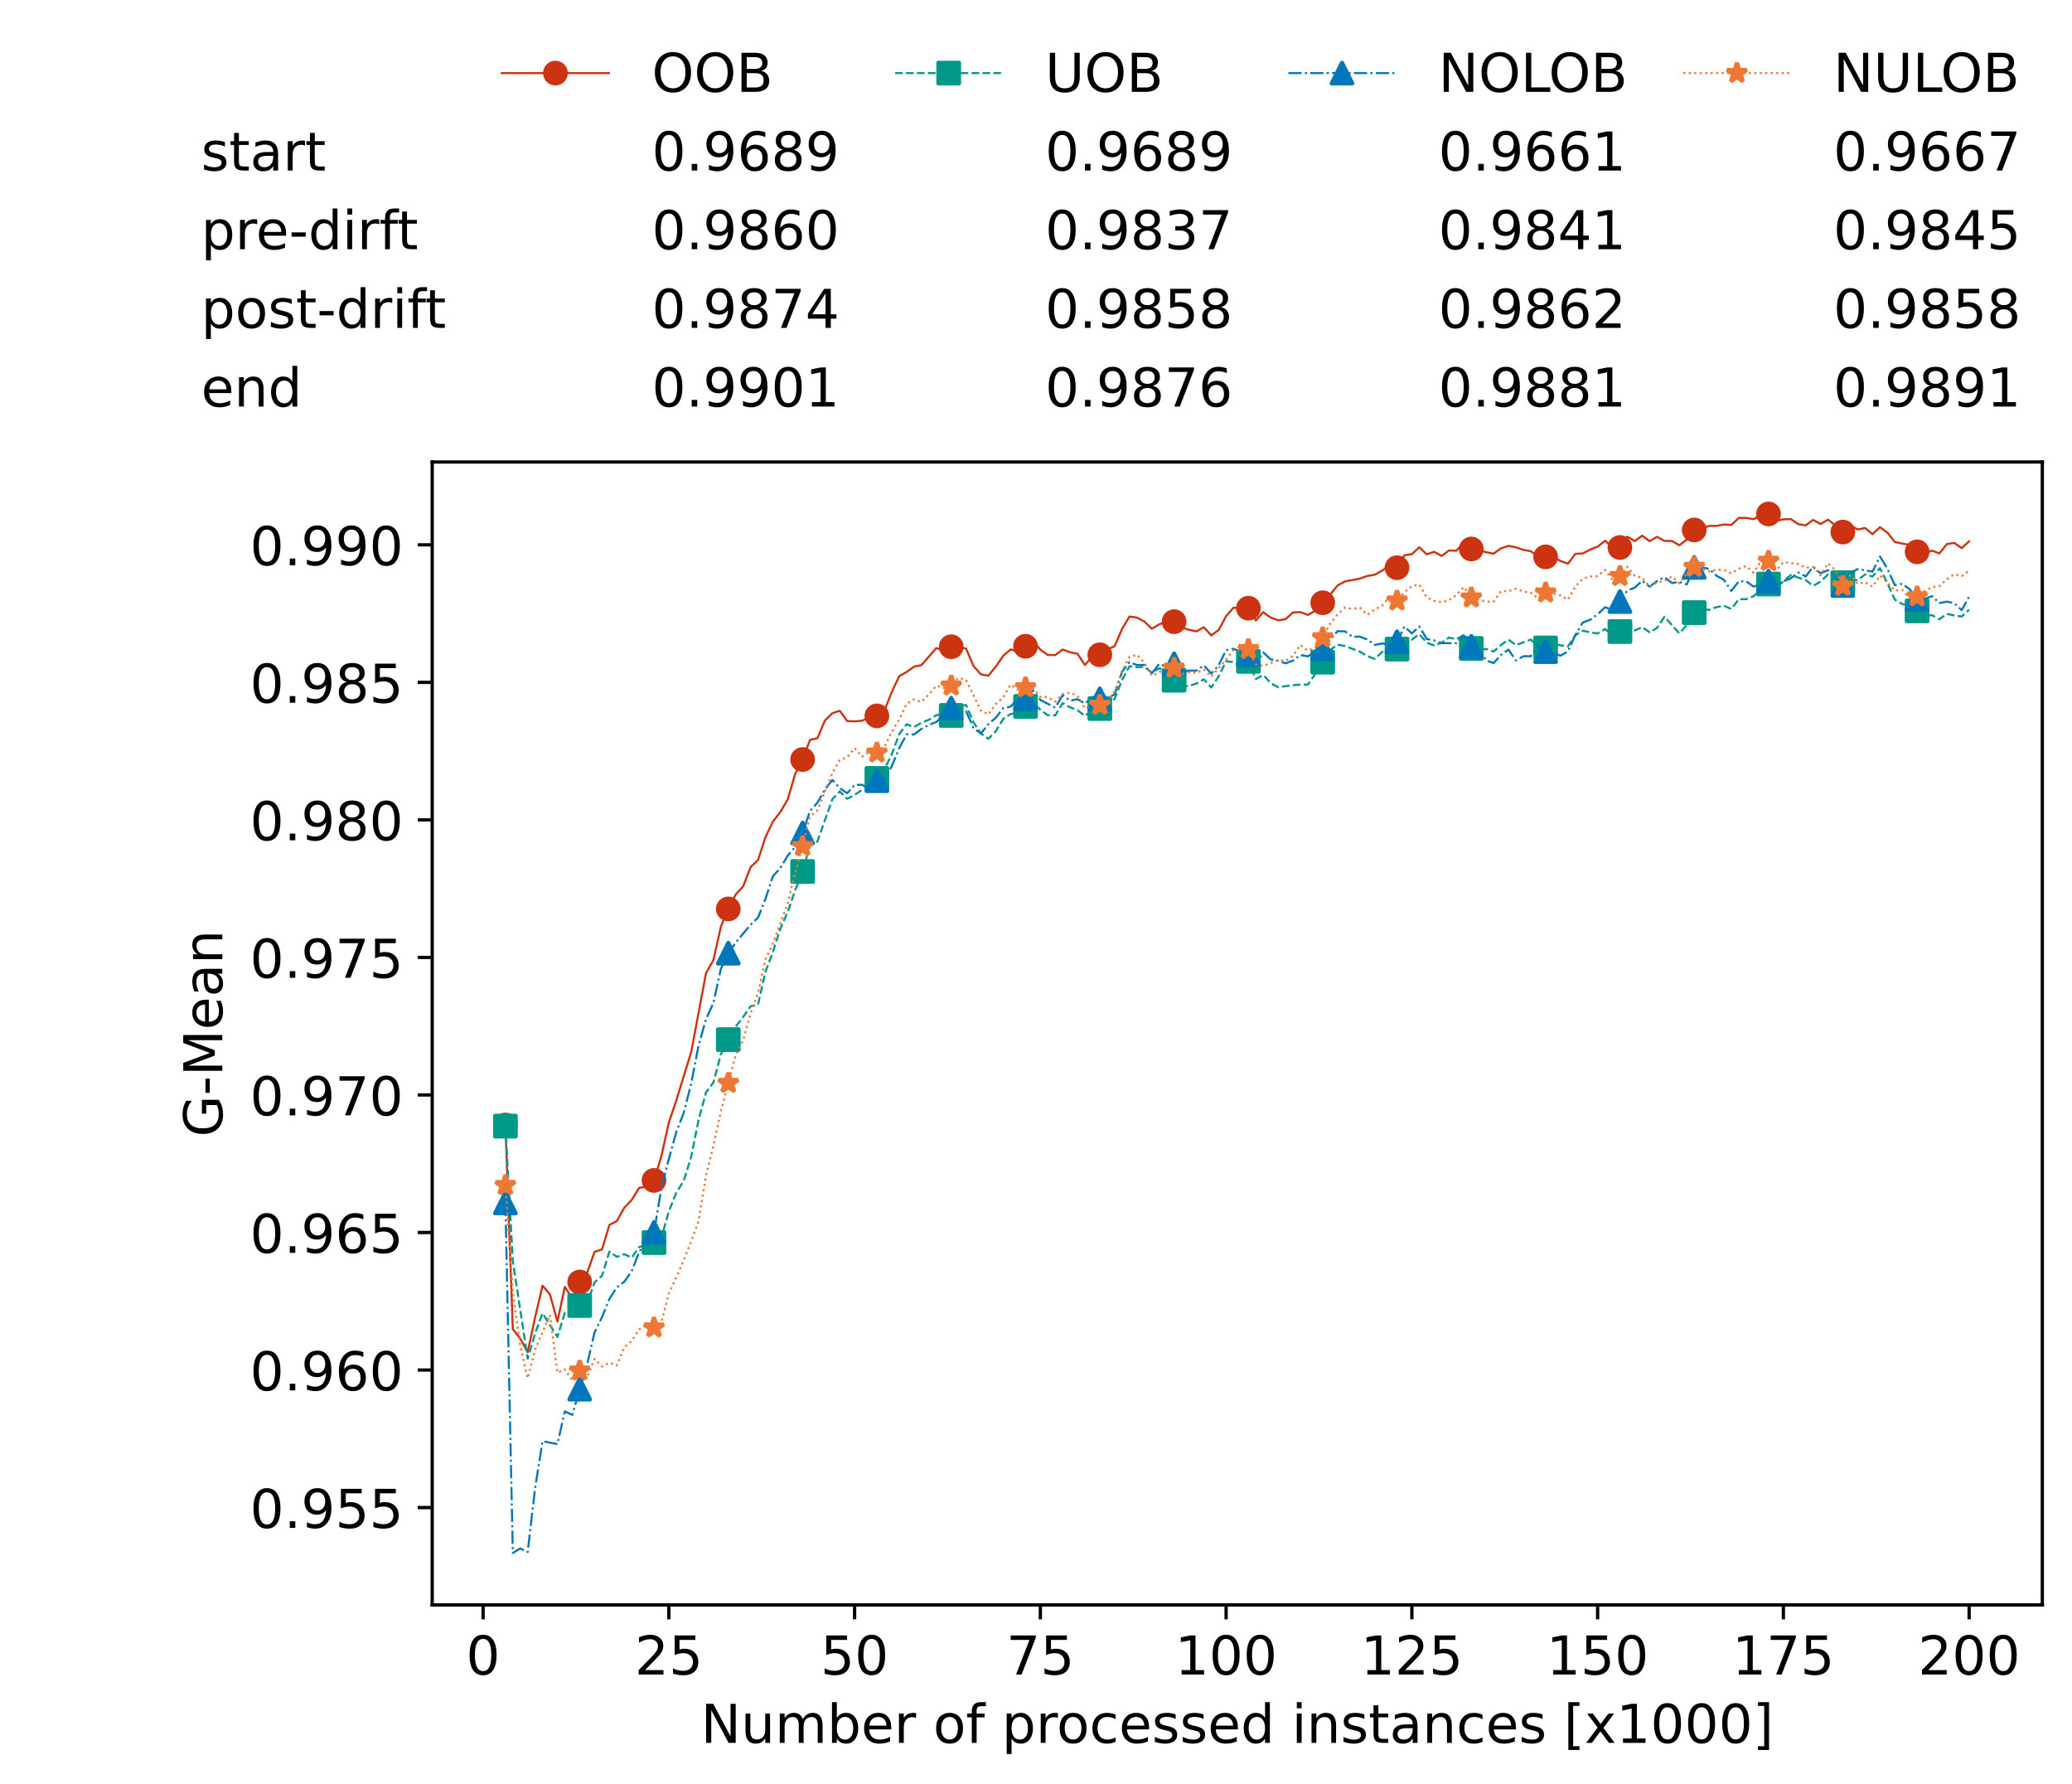 <?xml version="1.0" encoding="utf-8" standalone="no"?>
<!DOCTYPE svg PUBLIC "-//W3C//DTD SVG 1.1//EN"
  "http://www.w3.org/Graphics/SVG/1.1/DTD/svg11.dtd">
<!-- Created with matplotlib (https://matplotlib.org/) -->
<svg height="432.615pt" version="1.1" viewBox="0 0 502.65 432.615" width="502.65pt" xmlns="http://www.w3.org/2000/svg" xmlns:xlink="http://www.w3.org/1999/xlink">
 <defs>
  <style type="text/css">*{stroke-linecap:butt;stroke-linejoin:round;}</style>
 </defs>
 <g id="figure_1">
  <g id="patch_1">
   <path d="M 0 432.615 
L 502.65 432.615 
L 502.65 0 
L 0 0 
z
" style="fill:#ffffff;"/>
  </g>
  <g id="axes_1">
   <g id="patch_2">
    <path d="M 104.85 389.252 
L 495.45 389.252 
L 495.45 112.052 
L 104.85 112.052 
z
" style="fill:#ffffff;"/>
   </g>
   <g id="matplotlib.axis_1">
    <g id="xtick_1">
     <g id="line2d_1">
      <defs>
       <path d="M 0 0 
L 0 3.5 
" id="ma4714dd34e" style="stroke:#000000;stroke-width:0.8;"/>
      </defs>
      <g>
       <use style="stroke:#000000;stroke-width:0.8;" x="117.197" xlink:href="#ma4714dd34e" y="389.252"/>
      </g>
     </g>
     <g id="text_1">
      <!-- 0 -->
      <g transform="translate(113.061 406.13)scale(0.13 -0.13)">
       <defs>
        <path d="M 31.781 66.406 
Q 24.172 66.406 20.328 58.906 
Q 16.5 51.422 16.5 36.375 
Q 16.5 21.391 20.328 13.891 
Q 24.172 6.391 31.781 6.391 
Q 39.453 6.391 43.281 13.891 
Q 47.125 21.391 47.125 36.375 
Q 47.125 51.422 43.281 58.906 
Q 39.453 66.406 31.781 66.406 
z
M 31.781 74.219 
Q 44.047 74.219 50.516 64.516 
Q 56.984 54.828 56.984 36.375 
Q 56.984 17.969 50.516 8.266 
Q 44.047 -1.422 31.781 -1.422 
Q 19.531 -1.422 13.062 8.266 
Q 6.594 17.969 6.594 36.375 
Q 6.594 54.828 13.062 64.516 
Q 19.531 74.219 31.781 74.219 
z
" id="DejaVuSans-48"/>
       </defs>
       <use xlink:href="#DejaVuSans-48"/>
      </g>
     </g>
    </g>
    <g id="xtick_2">
     <g id="line2d_2">
      <g>
       <use style="stroke:#000000;stroke-width:0.8;" x="162.259" xlink:href="#ma4714dd34e" y="389.252"/>
      </g>
     </g>
     <g id="text_2">
      <!-- 25 -->
      <g transform="translate(153.988 406.13)scale(0.13 -0.13)">
       <defs>
        <path d="M 19.188 8.297 
L 53.609 8.297 
L 53.609 0 
L 7.328 0 
L 7.328 8.297 
Q 12.938 14.109 22.625 23.891 
Q 32.328 33.688 34.812 36.531 
Q 39.547 41.844 41.422 45.531 
Q 43.312 49.219 43.312 52.781 
Q 43.312 58.594 39.234 62.25 
Q 35.156 65.922 28.609 65.922 
Q 23.969 65.922 18.812 64.312 
Q 13.672 62.703 7.812 59.422 
L 7.812 69.391 
Q 13.766 71.781 18.938 73 
Q 24.125 74.219 28.422 74.219 
Q 39.75 74.219 46.484 68.547 
Q 53.219 62.891 53.219 53.422 
Q 53.219 48.922 51.531 44.891 
Q 49.859 40.875 45.406 35.406 
Q 44.188 33.984 37.641 27.219 
Q 31.109 20.453 19.188 8.297 
z
" id="DejaVuSans-50"/>
        <path d="M 10.797 72.906 
L 49.516 72.906 
L 49.516 64.594 
L 19.828 64.594 
L 19.828 46.734 
Q 21.969 47.469 24.109 47.828 
Q 26.266 48.188 28.422 48.188 
Q 40.625 48.188 47.75 41.5 
Q 54.891 34.812 54.891 23.391 
Q 54.891 11.625 47.562 5.094 
Q 40.234 -1.422 26.906 -1.422 
Q 22.312 -1.422 17.547 -0.641 
Q 12.797 0.141 7.719 1.703 
L 7.719 11.625 
Q 12.109 9.234 16.797 8.062 
Q 21.484 6.891 26.703 6.891 
Q 35.156 6.891 40.078 11.328 
Q 45.016 15.766 45.016 23.391 
Q 45.016 31 40.078 35.438 
Q 35.156 39.891 26.703 39.891 
Q 22.75 39.891 18.812 39.016 
Q 14.891 38.141 10.797 36.281 
z
" id="DejaVuSans-53"/>
       </defs>
       <use xlink:href="#DejaVuSans-50"/>
       <use x="63.623" xlink:href="#DejaVuSans-53"/>
      </g>
     </g>
    </g>
    <g id="xtick_3">
     <g id="line2d_3">
      <g>
       <use style="stroke:#000000;stroke-width:0.8;" x="207.322" xlink:href="#ma4714dd34e" y="389.252"/>
      </g>
     </g>
     <g id="text_3">
      <!-- 50 -->
      <g transform="translate(199.05 406.13)scale(0.13 -0.13)">
       <use xlink:href="#DejaVuSans-53"/>
       <use x="63.623" xlink:href="#DejaVuSans-48"/>
      </g>
     </g>
    </g>
    <g id="xtick_4">
     <g id="line2d_4">
      <g>
       <use style="stroke:#000000;stroke-width:0.8;" x="252.384" xlink:href="#ma4714dd34e" y="389.252"/>
      </g>
     </g>
     <g id="text_4">
      <!-- 75 -->
      <g transform="translate(244.113 406.13)scale(0.13 -0.13)">
       <defs>
        <path d="M 8.203 72.906 
L 55.078 72.906 
L 55.078 68.703 
L 28.609 0 
L 18.312 0 
L 43.219 64.594 
L 8.203 64.594 
z
" id="DejaVuSans-55"/>
       </defs>
       <use xlink:href="#DejaVuSans-55"/>
       <use x="63.623" xlink:href="#DejaVuSans-53"/>
      </g>
     </g>
    </g>
    <g id="xtick_5">
     <g id="line2d_5">
      <g>
       <use style="stroke:#000000;stroke-width:0.8;" x="297.446" xlink:href="#ma4714dd34e" y="389.252"/>
      </g>
     </g>
     <g id="text_5">
      <!-- 100 -->
      <g transform="translate(285.039 406.13)scale(0.13 -0.13)">
       <defs>
        <path d="M 12.406 8.297 
L 28.516 8.297 
L 28.516 63.922 
L 10.984 60.406 
L 10.984 69.391 
L 28.422 72.906 
L 38.281 72.906 
L 38.281 8.297 
L 54.391 8.297 
L 54.391 0 
L 12.406 0 
z
" id="DejaVuSans-49"/>
       </defs>
       <use xlink:href="#DejaVuSans-49"/>
       <use x="63.623" xlink:href="#DejaVuSans-48"/>
       <use x="127.246" xlink:href="#DejaVuSans-48"/>
      </g>
     </g>
    </g>
    <g id="xtick_6">
     <g id="line2d_6">
      <g>
       <use style="stroke:#000000;stroke-width:0.8;" x="342.509" xlink:href="#ma4714dd34e" y="389.252"/>
      </g>
     </g>
     <g id="text_6">
      <!-- 125 -->
      <g transform="translate(330.102 406.13)scale(0.13 -0.13)">
       <use xlink:href="#DejaVuSans-49"/>
       <use x="63.623" xlink:href="#DejaVuSans-50"/>
       <use x="127.246" xlink:href="#DejaVuSans-53"/>
      </g>
     </g>
    </g>
    <g id="xtick_7">
     <g id="line2d_7">
      <g>
       <use style="stroke:#000000;stroke-width:0.8;" x="387.571" xlink:href="#ma4714dd34e" y="389.252"/>
      </g>
     </g>
     <g id="text_7">
      <!-- 150 -->
      <g transform="translate(375.164 406.13)scale(0.13 -0.13)">
       <use xlink:href="#DejaVuSans-49"/>
       <use x="63.623" xlink:href="#DejaVuSans-53"/>
       <use x="127.246" xlink:href="#DejaVuSans-48"/>
      </g>
     </g>
    </g>
    <g id="xtick_8">
     <g id="line2d_8">
      <g>
       <use style="stroke:#000000;stroke-width:0.8;" x="432.633" xlink:href="#ma4714dd34e" y="389.252"/>
      </g>
     </g>
     <g id="text_8">
      <!-- 175 -->
      <g transform="translate(420.226 406.13)scale(0.13 -0.13)">
       <use xlink:href="#DejaVuSans-49"/>
       <use x="63.623" xlink:href="#DejaVuSans-55"/>
       <use x="127.246" xlink:href="#DejaVuSans-53"/>
      </g>
     </g>
    </g>
    <g id="xtick_9">
     <g id="line2d_9">
      <g>
       <use style="stroke:#000000;stroke-width:0.8;" x="477.695" xlink:href="#ma4714dd34e" y="389.252"/>
      </g>
     </g>
     <g id="text_9">
      <!-- 200 -->
      <g transform="translate(465.289 406.13)scale(0.13 -0.13)">
       <use xlink:href="#DejaVuSans-50"/>
       <use x="63.623" xlink:href="#DejaVuSans-48"/>
       <use x="127.246" xlink:href="#DejaVuSans-48"/>
      </g>
     </g>
    </g>
    <g id="text_10">
     <!-- Number of processed instances [x1000] -->
     <g transform="translate(170.025 422.711)scale(0.13 -0.13)">
      <defs>
       <path d="M 9.812 72.906 
L 23.094 72.906 
L 55.422 11.922 
L 55.422 72.906 
L 64.984 72.906 
L 64.984 0 
L 51.703 0 
L 19.391 60.984 
L 19.391 0 
L 9.812 0 
z
" id="DejaVuSans-78"/>
       <path d="M 8.5 21.578 
L 8.5 54.688 
L 17.484 54.688 
L 17.484 21.922 
Q 17.484 14.156 20.5 10.266 
Q 23.531 6.391 29.594 6.391 
Q 36.859 6.391 41.078 11.031 
Q 45.312 15.672 45.312 23.688 
L 45.312 54.688 
L 54.297 54.688 
L 54.297 0 
L 45.312 0 
L 45.312 8.406 
Q 42.047 3.422 37.719 1 
Q 33.406 -1.422 27.688 -1.422 
Q 18.266 -1.422 13.375 4.438 
Q 8.5 10.297 8.5 21.578 
z
M 31.109 56 
z
" id="DejaVuSans-117"/>
       <path d="M 52 44.188 
Q 55.375 50.25 60.062 53.125 
Q 64.75 56 71.094 56 
Q 79.641 56 84.281 50.016 
Q 88.922 44.047 88.922 33.016 
L 88.922 0 
L 79.891 0 
L 79.891 32.719 
Q 79.891 40.578 77.094 44.375 
Q 74.312 48.188 68.609 48.188 
Q 61.625 48.188 57.562 43.547 
Q 53.516 38.922 53.516 30.906 
L 53.516 0 
L 44.484 0 
L 44.484 32.719 
Q 44.484 40.625 41.703 44.406 
Q 38.922 48.188 33.109 48.188 
Q 26.219 48.188 22.156 43.531 
Q 18.109 38.875 18.109 30.906 
L 18.109 0 
L 9.078 0 
L 9.078 54.688 
L 18.109 54.688 
L 18.109 46.188 
Q 21.188 51.219 25.484 53.609 
Q 29.781 56 35.688 56 
Q 41.656 56 45.828 52.969 
Q 50 49.953 52 44.188 
z
" id="DejaVuSans-109"/>
       <path d="M 48.688 27.297 
Q 48.688 37.203 44.609 42.844 
Q 40.531 48.484 33.406 48.484 
Q 26.266 48.484 22.188 42.844 
Q 18.109 37.203 18.109 27.297 
Q 18.109 17.391 22.188 11.75 
Q 26.266 6.109 33.406 6.109 
Q 40.531 6.109 44.609 11.75 
Q 48.688 17.391 48.688 27.297 
z
M 18.109 46.391 
Q 20.953 51.266 25.266 53.625 
Q 29.594 56 35.594 56 
Q 45.562 56 51.781 48.094 
Q 58.016 40.188 58.016 27.297 
Q 58.016 14.406 51.781 6.484 
Q 45.562 -1.422 35.594 -1.422 
Q 29.594 -1.422 25.266 0.953 
Q 20.953 3.328 18.109 8.203 
L 18.109 0 
L 9.078 0 
L 9.078 75.984 
L 18.109 75.984 
z
" id="DejaVuSans-98"/>
       <path d="M 56.203 29.594 
L 56.203 25.203 
L 14.891 25.203 
Q 15.484 15.922 20.484 11.062 
Q 25.484 6.203 34.422 6.203 
Q 39.594 6.203 44.453 7.469 
Q 49.312 8.734 54.109 11.281 
L 54.109 2.781 
Q 49.266 0.734 44.188 -0.344 
Q 39.109 -1.422 33.891 -1.422 
Q 20.797 -1.422 13.156 6.188 
Q 5.516 13.812 5.516 26.812 
Q 5.516 40.234 12.766 48.109 
Q 20.016 56 32.328 56 
Q 43.359 56 49.781 48.891 
Q 56.203 41.797 56.203 29.594 
z
M 47.219 32.234 
Q 47.125 39.594 43.094 43.984 
Q 39.062 48.391 32.422 48.391 
Q 24.906 48.391 20.391 44.141 
Q 15.875 39.891 15.188 32.172 
z
" id="DejaVuSans-101"/>
       <path d="M 41.109 46.297 
Q 39.594 47.172 37.812 47.578 
Q 36.031 48 33.891 48 
Q 26.266 48 22.188 43.047 
Q 18.109 38.094 18.109 28.812 
L 18.109 0 
L 9.078 0 
L 9.078 54.688 
L 18.109 54.688 
L 18.109 46.188 
Q 20.953 51.172 25.484 53.578 
Q 30.031 56 36.531 56 
Q 37.453 56 38.578 55.875 
Q 39.703 55.766 41.062 55.516 
z
" id="DejaVuSans-114"/>
       <path id="DejaVuSans-32"/>
       <path d="M 30.609 48.391 
Q 23.391 48.391 19.188 42.75 
Q 14.984 37.109 14.984 27.297 
Q 14.984 17.484 19.156 11.844 
Q 23.344 6.203 30.609 6.203 
Q 37.797 6.203 41.984 11.859 
Q 46.188 17.531 46.188 27.297 
Q 46.188 37.016 41.984 42.703 
Q 37.797 48.391 30.609 48.391 
z
M 30.609 56 
Q 42.328 56 49.016 48.375 
Q 55.719 40.766 55.719 27.297 
Q 55.719 13.875 49.016 6.219 
Q 42.328 -1.422 30.609 -1.422 
Q 18.844 -1.422 12.172 6.219 
Q 5.516 13.875 5.516 27.297 
Q 5.516 40.766 12.172 48.375 
Q 18.844 56 30.609 56 
z
" id="DejaVuSans-111"/>
       <path d="M 37.109 75.984 
L 37.109 68.5 
L 28.516 68.5 
Q 23.688 68.5 21.797 66.547 
Q 19.922 64.594 19.922 59.516 
L 19.922 54.688 
L 34.719 54.688 
L 34.719 47.703 
L 19.922 47.703 
L 19.922 0 
L 10.891 0 
L 10.891 47.703 
L 2.297 47.703 
L 2.297 54.688 
L 10.891 54.688 
L 10.891 58.5 
Q 10.891 67.625 15.141 71.797 
Q 19.391 75.984 28.609 75.984 
z
" id="DejaVuSans-102"/>
       <path d="M 18.109 8.203 
L 18.109 -20.797 
L 9.078 -20.797 
L 9.078 54.688 
L 18.109 54.688 
L 18.109 46.391 
Q 20.953 51.266 25.266 53.625 
Q 29.594 56 35.594 56 
Q 45.562 56 51.781 48.094 
Q 58.016 40.188 58.016 27.297 
Q 58.016 14.406 51.781 6.484 
Q 45.562 -1.422 35.594 -1.422 
Q 29.594 -1.422 25.266 0.953 
Q 20.953 3.328 18.109 8.203 
z
M 48.688 27.297 
Q 48.688 37.203 44.609 42.844 
Q 40.531 48.484 33.406 48.484 
Q 26.266 48.484 22.188 42.844 
Q 18.109 37.203 18.109 27.297 
Q 18.109 17.391 22.188 11.75 
Q 26.266 6.109 33.406 6.109 
Q 40.531 6.109 44.609 11.75 
Q 48.688 17.391 48.688 27.297 
z
" id="DejaVuSans-112"/>
       <path d="M 48.781 52.594 
L 48.781 44.188 
Q 44.969 46.297 41.141 47.344 
Q 37.312 48.391 33.406 48.391 
Q 24.656 48.391 19.812 42.844 
Q 14.984 37.312 14.984 27.297 
Q 14.984 17.281 19.812 11.734 
Q 24.656 6.203 33.406 6.203 
Q 37.312 6.203 41.141 7.25 
Q 44.969 8.297 48.781 10.406 
L 48.781 2.094 
Q 45.016 0.344 40.984 -0.531 
Q 36.969 -1.422 32.422 -1.422 
Q 20.062 -1.422 12.781 6.344 
Q 5.516 14.109 5.516 27.297 
Q 5.516 40.672 12.859 48.328 
Q 20.219 56 33.016 56 
Q 37.156 56 41.109 55.141 
Q 45.062 54.297 48.781 52.594 
z
" id="DejaVuSans-99"/>
       <path d="M 44.281 53.078 
L 44.281 44.578 
Q 40.484 46.531 36.375 47.5 
Q 32.281 48.484 27.875 48.484 
Q 21.188 48.484 17.844 46.438 
Q 14.5 44.391 14.5 40.281 
Q 14.5 37.156 16.891 35.375 
Q 19.281 33.594 26.516 31.984 
L 29.594 31.297 
Q 39.156 29.25 43.188 25.516 
Q 47.219 21.781 47.219 15.094 
Q 47.219 7.469 41.188 3.016 
Q 35.156 -1.422 24.609 -1.422 
Q 20.219 -1.422 15.453 -0.562 
Q 10.688 0.297 5.422 2 
L 5.422 11.281 
Q 10.406 8.688 15.234 7.391 
Q 20.062 6.109 24.812 6.109 
Q 31.156 6.109 34.562 8.281 
Q 37.984 10.453 37.984 14.406 
Q 37.984 18.062 35.516 20.016 
Q 33.062 21.969 24.703 23.781 
L 21.578 24.516 
Q 13.234 26.266 9.516 29.906 
Q 5.812 33.547 5.812 39.891 
Q 5.812 47.609 11.281 51.797 
Q 16.75 56 26.812 56 
Q 31.781 56 36.172 55.266 
Q 40.578 54.547 44.281 53.078 
z
" id="DejaVuSans-115"/>
       <path d="M 45.406 46.391 
L 45.406 75.984 
L 54.391 75.984 
L 54.391 0 
L 45.406 0 
L 45.406 8.203 
Q 42.578 3.328 38.25 0.953 
Q 33.938 -1.422 27.875 -1.422 
Q 17.969 -1.422 11.734 6.484 
Q 5.516 14.406 5.516 27.297 
Q 5.516 40.188 11.734 48.094 
Q 17.969 56 27.875 56 
Q 33.938 56 38.25 53.625 
Q 42.578 51.266 45.406 46.391 
z
M 14.797 27.297 
Q 14.797 17.391 18.875 11.75 
Q 22.953 6.109 30.078 6.109 
Q 37.203 6.109 41.297 11.75 
Q 45.406 17.391 45.406 27.297 
Q 45.406 37.203 41.297 42.844 
Q 37.203 48.484 30.078 48.484 
Q 22.953 48.484 18.875 42.844 
Q 14.797 37.203 14.797 27.297 
z
" id="DejaVuSans-100"/>
       <path d="M 9.422 54.688 
L 18.406 54.688 
L 18.406 0 
L 9.422 0 
z
M 9.422 75.984 
L 18.406 75.984 
L 18.406 64.594 
L 9.422 64.594 
z
" id="DejaVuSans-105"/>
       <path d="M 54.891 33.016 
L 54.891 0 
L 45.906 0 
L 45.906 32.719 
Q 45.906 40.484 42.875 44.328 
Q 39.844 48.188 33.797 48.188 
Q 26.516 48.188 22.312 43.547 
Q 18.109 38.922 18.109 30.906 
L 18.109 0 
L 9.078 0 
L 9.078 54.688 
L 18.109 54.688 
L 18.109 46.188 
Q 21.344 51.125 25.703 53.562 
Q 30.078 56 35.797 56 
Q 45.219 56 50.047 50.172 
Q 54.891 44.344 54.891 33.016 
z
" id="DejaVuSans-110"/>
       <path d="M 18.312 70.219 
L 18.312 54.688 
L 36.812 54.688 
L 36.812 47.703 
L 18.312 47.703 
L 18.312 18.016 
Q 18.312 11.328 20.141 9.422 
Q 21.969 7.516 27.594 7.516 
L 36.812 7.516 
L 36.812 0 
L 27.594 0 
Q 17.188 0 13.234 3.875 
Q 9.281 7.766 9.281 18.016 
L 9.281 47.703 
L 2.688 47.703 
L 2.688 54.688 
L 9.281 54.688 
L 9.281 70.219 
z
" id="DejaVuSans-116"/>
       <path d="M 34.281 27.484 
Q 23.391 27.484 19.188 25 
Q 14.984 22.516 14.984 16.5 
Q 14.984 11.719 18.141 8.906 
Q 21.297 6.109 26.703 6.109 
Q 34.188 6.109 38.703 11.406 
Q 43.219 16.703 43.219 25.484 
L 43.219 27.484 
z
M 52.203 31.203 
L 52.203 0 
L 43.219 0 
L 43.219 8.297 
Q 40.141 3.328 35.547 0.953 
Q 30.953 -1.422 24.312 -1.422 
Q 15.922 -1.422 10.953 3.297 
Q 6 8.016 6 15.922 
Q 6 25.141 12.172 29.828 
Q 18.359 34.516 30.609 34.516 
L 43.219 34.516 
L 43.219 35.406 
Q 43.219 41.609 39.141 45 
Q 35.062 48.391 27.688 48.391 
Q 23 48.391 18.547 47.266 
Q 14.109 46.141 10.016 43.891 
L 10.016 52.203 
Q 14.938 54.109 19.578 55.047 
Q 24.219 56 28.609 56 
Q 40.484 56 46.344 49.844 
Q 52.203 43.703 52.203 31.203 
z
" id="DejaVuSans-97"/>
       <path d="M 8.594 75.984 
L 29.297 75.984 
L 29.297 69 
L 17.578 69 
L 17.578 -6.203 
L 29.297 -6.203 
L 29.297 -13.188 
L 8.594 -13.188 
z
" id="DejaVuSans-91"/>
       <path d="M 54.891 54.688 
L 35.109 28.078 
L 55.906 0 
L 45.312 0 
L 29.391 21.484 
L 13.484 0 
L 2.875 0 
L 24.125 28.609 
L 4.688 54.688 
L 15.281 54.688 
L 29.781 35.203 
L 44.281 54.688 
z
" id="DejaVuSans-120"/>
       <path d="M 30.422 75.984 
L 30.422 -13.188 
L 9.719 -13.188 
L 9.719 -6.203 
L 21.391 -6.203 
L 21.391 69 
L 9.719 69 
L 9.719 75.984 
z
" id="DejaVuSans-93"/>
      </defs>
      <use xlink:href="#DejaVuSans-78"/>
      <use x="74.805" xlink:href="#DejaVuSans-117"/>
      <use x="138.184" xlink:href="#DejaVuSans-109"/>
      <use x="235.596" xlink:href="#DejaVuSans-98"/>
      <use x="299.072" xlink:href="#DejaVuSans-101"/>
      <use x="360.596" xlink:href="#DejaVuSans-114"/>
      <use x="401.709" xlink:href="#DejaVuSans-32"/>
      <use x="433.496" xlink:href="#DejaVuSans-111"/>
      <use x="494.678" xlink:href="#DejaVuSans-102"/>
      <use x="529.883" xlink:href="#DejaVuSans-32"/>
      <use x="561.67" xlink:href="#DejaVuSans-112"/>
      <use x="625.146" xlink:href="#DejaVuSans-114"/>
      <use x="664.01" xlink:href="#DejaVuSans-111"/>
      <use x="725.191" xlink:href="#DejaVuSans-99"/>
      <use x="780.172" xlink:href="#DejaVuSans-101"/>
      <use x="841.695" xlink:href="#DejaVuSans-115"/>
      <use x="893.795" xlink:href="#DejaVuSans-115"/>
      <use x="945.895" xlink:href="#DejaVuSans-101"/>
      <use x="1007.418" xlink:href="#DejaVuSans-100"/>
      <use x="1070.895" xlink:href="#DejaVuSans-32"/>
      <use x="1102.682" xlink:href="#DejaVuSans-105"/>
      <use x="1130.465" xlink:href="#DejaVuSans-110"/>
      <use x="1193.844" xlink:href="#DejaVuSans-115"/>
      <use x="1245.943" xlink:href="#DejaVuSans-116"/>
      <use x="1285.152" xlink:href="#DejaVuSans-97"/>
      <use x="1346.432" xlink:href="#DejaVuSans-110"/>
      <use x="1409.811" xlink:href="#DejaVuSans-99"/>
      <use x="1464.791" xlink:href="#DejaVuSans-101"/>
      <use x="1526.314" xlink:href="#DejaVuSans-115"/>
      <use x="1578.414" xlink:href="#DejaVuSans-32"/>
      <use x="1610.201" xlink:href="#DejaVuSans-91"/>
      <use x="1649.215" xlink:href="#DejaVuSans-120"/>
      <use x="1708.395" xlink:href="#DejaVuSans-49"/>
      <use x="1772.018" xlink:href="#DejaVuSans-48"/>
      <use x="1835.641" xlink:href="#DejaVuSans-48"/>
      <use x="1899.264" xlink:href="#DejaVuSans-48"/>
      <use x="1962.887" xlink:href="#DejaVuSans-93"/>
     </g>
    </g>
   </g>
   <g id="matplotlib.axis_2">
    <g id="ytick_1">
     <g id="line2d_10">
      <defs>
       <path d="M 0 0 
L -3.5 0 
" id="m3e3a9f25c5" style="stroke:#000000;stroke-width:0.8;"/>
      </defs>
      <g>
       <use style="stroke:#000000;stroke-width:0.8;" x="104.85" xlink:href="#m3e3a9f25c5" y="365.634"/>
      </g>
     </g>
     <g id="text_11">
      <!-- 0.955 -->
      <g transform="translate(60.633 370.573)scale(0.13 -0.13)">
       <defs>
        <path d="M 10.688 12.406 
L 21 12.406 
L 21 0 
L 10.688 0 
z
" id="DejaVuSans-46"/>
        <path d="M 10.984 1.516 
L 10.984 10.5 
Q 14.703 8.734 18.5 7.812 
Q 22.312 6.891 25.984 6.891 
Q 35.75 6.891 40.891 13.453 
Q 46.047 20.016 46.781 33.406 
Q 43.953 29.203 39.594 26.953 
Q 35.25 24.703 29.984 24.703 
Q 19.047 24.703 12.672 31.312 
Q 6.297 37.938 6.297 49.422 
Q 6.297 60.641 12.938 67.422 
Q 19.578 74.219 30.609 74.219 
Q 43.266 74.219 49.922 64.516 
Q 56.594 54.828 56.594 36.375 
Q 56.594 19.141 48.406 8.859 
Q 40.234 -1.422 26.422 -1.422 
Q 22.703 -1.422 18.891 -0.688 
Q 15.094 0.047 10.984 1.516 
z
M 30.609 32.422 
Q 37.25 32.422 41.125 36.953 
Q 45.016 41.5 45.016 49.422 
Q 45.016 57.281 41.125 61.844 
Q 37.25 66.406 30.609 66.406 
Q 23.969 66.406 20.094 61.844 
Q 16.219 57.281 16.219 49.422 
Q 16.219 41.5 20.094 36.953 
Q 23.969 32.422 30.609 32.422 
z
" id="DejaVuSans-57"/>
       </defs>
       <use xlink:href="#DejaVuSans-48"/>
       <use x="63.623" xlink:href="#DejaVuSans-46"/>
       <use x="95.41" xlink:href="#DejaVuSans-57"/>
       <use x="159.033" xlink:href="#DejaVuSans-53"/>
       <use x="222.656" xlink:href="#DejaVuSans-53"/>
      </g>
     </g>
    </g>
    <g id="ytick_2">
     <g id="line2d_11">
      <g>
       <use style="stroke:#000000;stroke-width:0.8;" x="104.85" xlink:href="#m3e3a9f25c5" y="332.278"/>
      </g>
     </g>
     <g id="text_12">
      <!-- 0.960 -->
      <g transform="translate(60.633 337.217)scale(0.13 -0.13)">
       <defs>
        <path d="M 33.016 40.375 
Q 26.375 40.375 22.484 35.828 
Q 18.609 31.297 18.609 23.391 
Q 18.609 15.531 22.484 10.953 
Q 26.375 6.391 33.016 6.391 
Q 39.656 6.391 43.531 10.953 
Q 47.406 15.531 47.406 23.391 
Q 47.406 31.297 43.531 35.828 
Q 39.656 40.375 33.016 40.375 
z
M 52.594 71.297 
L 52.594 62.312 
Q 48.875 64.062 45.094 64.984 
Q 41.312 65.922 37.594 65.922 
Q 27.828 65.922 22.672 59.328 
Q 17.531 52.734 16.797 39.406 
Q 19.672 43.656 24.016 45.922 
Q 28.375 48.188 33.594 48.188 
Q 44.578 48.188 50.953 41.516 
Q 57.328 34.859 57.328 23.391 
Q 57.328 12.156 50.688 5.359 
Q 44.047 -1.422 33.016 -1.422 
Q 20.359 -1.422 13.672 8.266 
Q 6.984 17.969 6.984 36.375 
Q 6.984 53.656 15.188 63.938 
Q 23.391 74.219 37.203 74.219 
Q 40.922 74.219 44.703 73.484 
Q 48.484 72.75 52.594 71.297 
z
" id="DejaVuSans-54"/>
       </defs>
       <use xlink:href="#DejaVuSans-48"/>
       <use x="63.623" xlink:href="#DejaVuSans-46"/>
       <use x="95.41" xlink:href="#DejaVuSans-57"/>
       <use x="159.033" xlink:href="#DejaVuSans-54"/>
       <use x="222.656" xlink:href="#DejaVuSans-48"/>
      </g>
     </g>
    </g>
    <g id="ytick_3">
     <g id="line2d_12">
      <g>
       <use style="stroke:#000000;stroke-width:0.8;" x="104.85" xlink:href="#m3e3a9f25c5" y="298.922"/>
      </g>
     </g>
     <g id="text_13">
      <!-- 0.965 -->
      <g transform="translate(60.633 303.861)scale(0.13 -0.13)">
       <use xlink:href="#DejaVuSans-48"/>
       <use x="63.623" xlink:href="#DejaVuSans-46"/>
       <use x="95.41" xlink:href="#DejaVuSans-57"/>
       <use x="159.033" xlink:href="#DejaVuSans-54"/>
       <use x="222.656" xlink:href="#DejaVuSans-53"/>
      </g>
     </g>
    </g>
    <g id="ytick_4">
     <g id="line2d_13">
      <g>
       <use style="stroke:#000000;stroke-width:0.8;" x="104.85" xlink:href="#m3e3a9f25c5" y="265.566"/>
      </g>
     </g>
     <g id="text_14">
      <!-- 0.970 -->
      <g transform="translate(60.633 270.505)scale(0.13 -0.13)">
       <use xlink:href="#DejaVuSans-48"/>
       <use x="63.623" xlink:href="#DejaVuSans-46"/>
       <use x="95.41" xlink:href="#DejaVuSans-57"/>
       <use x="159.033" xlink:href="#DejaVuSans-55"/>
       <use x="222.656" xlink:href="#DejaVuSans-48"/>
      </g>
     </g>
    </g>
    <g id="ytick_5">
     <g id="line2d_14">
      <g>
       <use style="stroke:#000000;stroke-width:0.8;" x="104.85" xlink:href="#m3e3a9f25c5" y="232.21"/>
      </g>
     </g>
     <g id="text_15">
      <!-- 0.975 -->
      <g transform="translate(60.633 237.149)scale(0.13 -0.13)">
       <use xlink:href="#DejaVuSans-48"/>
       <use x="63.623" xlink:href="#DejaVuSans-46"/>
       <use x="95.41" xlink:href="#DejaVuSans-57"/>
       <use x="159.033" xlink:href="#DejaVuSans-55"/>
       <use x="222.656" xlink:href="#DejaVuSans-53"/>
      </g>
     </g>
    </g>
    <g id="ytick_6">
     <g id="line2d_15">
      <g>
       <use style="stroke:#000000;stroke-width:0.8;" x="104.85" xlink:href="#m3e3a9f25c5" y="198.854"/>
      </g>
     </g>
     <g id="text_16">
      <!-- 0.980 -->
      <g transform="translate(60.633 203.793)scale(0.13 -0.13)">
       <defs>
        <path d="M 31.781 34.625 
Q 24.75 34.625 20.719 30.859 
Q 16.703 27.094 16.703 20.516 
Q 16.703 13.922 20.719 10.156 
Q 24.75 6.391 31.781 6.391 
Q 38.812 6.391 42.859 10.172 
Q 46.922 13.969 46.922 20.516 
Q 46.922 27.094 42.891 30.859 
Q 38.875 34.625 31.781 34.625 
z
M 21.922 38.812 
Q 15.578 40.375 12.031 44.719 
Q 8.5 49.078 8.5 55.328 
Q 8.5 64.062 14.719 69.141 
Q 20.953 74.219 31.781 74.219 
Q 42.672 74.219 48.875 69.141 
Q 55.078 64.062 55.078 55.328 
Q 55.078 49.078 51.531 44.719 
Q 48 40.375 41.703 38.812 
Q 48.828 37.156 52.797 32.312 
Q 56.781 27.484 56.781 20.516 
Q 56.781 9.906 50.312 4.234 
Q 43.844 -1.422 31.781 -1.422 
Q 19.734 -1.422 13.25 4.234 
Q 6.781 9.906 6.781 20.516 
Q 6.781 27.484 10.781 32.312 
Q 14.797 37.156 21.922 38.812 
z
M 18.312 54.391 
Q 18.312 48.734 21.844 45.562 
Q 25.391 42.391 31.781 42.391 
Q 38.141 42.391 41.719 45.562 
Q 45.312 48.734 45.312 54.391 
Q 45.312 60.062 41.719 63.234 
Q 38.141 66.406 31.781 66.406 
Q 25.391 66.406 21.844 63.234 
Q 18.312 60.062 18.312 54.391 
z
" id="DejaVuSans-56"/>
       </defs>
       <use xlink:href="#DejaVuSans-48"/>
       <use x="63.623" xlink:href="#DejaVuSans-46"/>
       <use x="95.41" xlink:href="#DejaVuSans-57"/>
       <use x="159.033" xlink:href="#DejaVuSans-56"/>
       <use x="222.656" xlink:href="#DejaVuSans-48"/>
      </g>
     </g>
    </g>
    <g id="ytick_7">
     <g id="line2d_16">
      <g>
       <use style="stroke:#000000;stroke-width:0.8;" x="104.85" xlink:href="#m3e3a9f25c5" y="165.499"/>
      </g>
     </g>
     <g id="text_17">
      <!-- 0.985 -->
      <g transform="translate(60.633 170.438)scale(0.13 -0.13)">
       <use xlink:href="#DejaVuSans-48"/>
       <use x="63.623" xlink:href="#DejaVuSans-46"/>
       <use x="95.41" xlink:href="#DejaVuSans-57"/>
       <use x="159.033" xlink:href="#DejaVuSans-56"/>
       <use x="222.656" xlink:href="#DejaVuSans-53"/>
      </g>
     </g>
    </g>
    <g id="ytick_8">
     <g id="line2d_17">
      <g>
       <use style="stroke:#000000;stroke-width:0.8;" x="104.85" xlink:href="#m3e3a9f25c5" y="132.143"/>
      </g>
     </g>
     <g id="text_18">
      <!-- 0.990 -->
      <g transform="translate(60.633 137.082)scale(0.13 -0.13)">
       <use xlink:href="#DejaVuSans-48"/>
       <use x="63.623" xlink:href="#DejaVuSans-46"/>
       <use x="95.41" xlink:href="#DejaVuSans-57"/>
       <use x="159.033" xlink:href="#DejaVuSans-57"/>
       <use x="222.656" xlink:href="#DejaVuSans-48"/>
      </g>
     </g>
    </g>
    <g id="text_19">
     <!-- G-Mean -->
     <g transform="translate(53.93 275.744)rotate(-90)scale(0.13 -0.13)">
      <defs>
       <path d="M 59.516 10.406 
L 59.516 29.984 
L 43.406 29.984 
L 43.406 38.094 
L 69.281 38.094 
L 69.281 6.781 
Q 63.578 2.734 56.688 0.656 
Q 49.812 -1.422 42 -1.422 
Q 24.906 -1.422 15.25 8.562 
Q 5.609 18.562 5.609 36.375 
Q 5.609 54.25 15.25 64.234 
Q 24.906 74.219 42 74.219 
Q 49.125 74.219 55.547 72.453 
Q 61.969 70.703 67.391 67.281 
L 67.391 56.781 
Q 61.922 61.422 55.766 63.766 
Q 49.609 66.109 42.828 66.109 
Q 29.438 66.109 22.719 58.641 
Q 16.016 51.172 16.016 36.375 
Q 16.016 21.625 22.719 14.156 
Q 29.438 6.688 42.828 6.688 
Q 48.047 6.688 52.141 7.594 
Q 56.25 8.5 59.516 10.406 
z
" id="DejaVuSans-71"/>
       <path d="M 4.891 31.391 
L 31.203 31.391 
L 31.203 23.391 
L 4.891 23.391 
z
" id="DejaVuSans-45"/>
       <path d="M 9.812 72.906 
L 24.516 72.906 
L 43.109 23.297 
L 61.812 72.906 
L 76.516 72.906 
L 76.516 0 
L 66.891 0 
L 66.891 64.016 
L 48.094 14.016 
L 38.188 14.016 
L 19.391 64.016 
L 19.391 0 
L 9.812 0 
z
" id="DejaVuSans-77"/>
      </defs>
      <use xlink:href="#DejaVuSans-71"/>
      <use x="77.49" xlink:href="#DejaVuSans-45"/>
      <use x="113.574" xlink:href="#DejaVuSans-77"/>
      <use x="199.854" xlink:href="#DejaVuSans-101"/>
      <use x="261.377" xlink:href="#DejaVuSans-97"/>
      <use x="322.656" xlink:href="#DejaVuSans-110"/>
     </g>
    </g>
   </g>
   <g id="line2d_18"/>
   <g id="line2d_19"/>
   <g id="line2d_20"/>
   <g id="line2d_21"/>
   <g id="line2d_22"/>
   <g id="line2d_23">
    <path clip-path="url(#p9bf36474ba)" d="M 122.605 272.847 
L 124.407 322.354 
L 126.21 324.646 
L 128.012 327.964 
L 129.815 319.481 
L 131.617 311.826 
L 133.419 313.93 
L 135.222 320.531 
L 137.024 312.133 
L 138.827 314.882 
L 140.629 310.934 
L 142.432 308.721 
L 144.234 303.619 
L 146.037 303.037 
L 147.839 297.09 
L 149.642 296.148 
L 151.444 292.921 
L 153.247 291.02 
L 155.049 288.089 
L 156.852 287.837 
L 158.654 286.291 
L 160.457 280.362 
L 162.259 272.259 
L 164.062 266.89 
L 167.667 255.212 
L 171.272 236.045 
L 173.074 232.841 
L 174.877 224.76 
L 176.679 220.447 
L 178.482 216.938 
L 180.284 214.988 
L 182.087 210.294 
L 183.889 208.583 
L 185.692 203.055 
L 187.494 199.264 
L 189.297 196.955 
L 191.099 193.884 
L 192.902 187.696 
L 194.704 184.21 
L 196.507 179.451 
L 198.309 179.025 
L 200.112 174.76 
L 201.914 173.001 
L 203.717 172.38 
L 205.519 174.883 
L 207.322 174.95 
L 209.124 174.797 
L 210.927 174.001 
L 212.729 173.624 
L 214.532 172.433 
L 216.334 167.834 
L 218.137 164.019 
L 219.939 162.964 
L 221.742 161.682 
L 223.544 161.303 
L 227.149 157.177 
L 228.952 157.816 
L 230.754 156.854 
L 232.557 156.909 
L 234.359 157.309 
L 236.162 161.546 
L 237.964 163.556 
L 239.767 163.888 
L 241.569 161.689 
L 243.372 159.048 
L 245.174 157.512 
L 246.976 158.019 
L 250.581 155.46 
L 252.384 157.564 
L 254.186 158.856 
L 255.989 158.881 
L 257.791 157.532 
L 259.594 158.204 
L 261.396 158.572 
L 263.199 161.289 
L 265.001 159.14 
L 266.804 158.814 
L 268.606 157.504 
L 270.409 156.728 
L 272.211 152.509 
L 274.014 149.525 
L 275.816 149.792 
L 277.619 150.747 
L 279.421 152.501 
L 281.224 151.42 
L 283.026 150.778 
L 284.829 150.782 
L 286.631 152.176 
L 288.434 152.743 
L 290.236 153.132 
L 292.039 152.117 
L 293.841 154.117 
L 295.644 152.776 
L 297.446 149.452 
L 299.249 147.38 
L 301.051 147.564 
L 302.854 147.506 
L 304.656 150.476 
L 306.459 148.459 
L 308.261 149.787 
L 310.064 150.441 
L 311.866 150.167 
L 313.669 148.547 
L 315.471 148.452 
L 317.274 149.136 
L 319.076 148.143 
L 322.681 144.242 
L 324.484 141.988 
L 326.286 141.021 
L 329.891 140.328 
L 331.694 139.689 
L 333.496 139.39 
L 335.299 138.404 
L 337.101 137.041 
L 338.904 137.683 
L 340.706 134.671 
L 342.509 134.403 
L 344.311 132.74 
L 346.114 134.437 
L 347.916 133.838 
L 349.719 134.835 
L 351.521 133.517 
L 353.324 133.561 
L 355.126 131.554 
L 356.928 133.149 
L 358.731 133.353 
L 360.533 133.944 
L 362.336 134.265 
L 364.138 132.999 
L 365.941 132.394 
L 367.743 132.742 
L 369.546 133.369 
L 371.348 133.673 
L 373.151 135.014 
L 376.756 135.066 
L 378.558 136.058 
L 380.361 136.724 
L 382.163 134.335 
L 383.966 134.226 
L 385.768 133.285 
L 387.571 132.586 
L 389.373 131.158 
L 391.176 132.753 
L 392.978 132.785 
L 394.781 130.155 
L 396.583 131.224 
L 398.386 129.925 
L 400.188 131.262 
L 401.991 130.194 
L 403.793 131.192 
L 405.596 131.201 
L 407.398 132.241 
L 409.201 130.879 
L 411.003 128.539 
L 412.806 128.209 
L 414.608 127.549 
L 416.411 127.55 
L 418.213 127.212 
L 420.016 127.32 
L 421.818 125.608 
L 423.621 125.617 
L 425.423 125.916 
L 427.226 124.981 
L 429.028 124.652 
L 430.831 126.315 
L 432.633 125.96 
L 434.436 125.889 
L 436.238 127.13 
L 438.041 127.421 
L 439.843 126.098 
L 441.646 127.081 
L 443.448 126.044 
L 445.251 127.397 
L 447.053 129.042 
L 448.856 127.377 
L 450.658 128.417 
L 452.461 128.069 
L 454.263 129.555 
L 456.066 127.86 
L 457.868 129.168 
L 459.671 131.47 
L 463.276 132.178 
L 465.078 133.837 
L 466.881 134.188 
L 468.683 133.541 
L 470.485 134.225 
L 472.288 131.954 
L 474.09 131.673 
L 475.893 132.95 
L 477.695 131.291 
L 477.695 131.291 
" style="fill:none;stroke:#cc3311;stroke-linecap:square;stroke-width:0.5;"/>
    <defs>
     <path d="M 0 2.5 
C 0.663 2.5 1.299 2.237 1.768 1.768 
C 2.237 1.299 2.5 0.663 2.5 0 
C 2.5 -0.663 2.237 -1.299 1.768 -1.768 
C 1.299 -2.237 0.663 -2.5 0 -2.5 
C -0.663 -2.5 -1.299 -2.237 -1.768 -1.768 
C -2.237 -1.299 -2.5 -0.663 -2.5 0 
C -2.5 0.663 -2.237 1.299 -1.768 1.768 
C -1.299 2.237 -0.663 2.5 0 2.5 
z
" id="m7e1fb76c68" style="stroke:#cc3311;"/>
    </defs>
    <g clip-path="url(#p9bf36474ba)">
     <use style="fill:#cc3311;stroke:#cc3311;" x="122.605" xlink:href="#m7e1fb76c68" y="272.847"/>
     <use style="fill:#cc3311;stroke:#cc3311;" x="140.629" xlink:href="#m7e1fb76c68" y="310.934"/>
     <use style="fill:#cc3311;stroke:#cc3311;" x="158.654" xlink:href="#m7e1fb76c68" y="286.291"/>
     <use style="fill:#cc3311;stroke:#cc3311;" x="176.679" xlink:href="#m7e1fb76c68" y="220.447"/>
     <use style="fill:#cc3311;stroke:#cc3311;" x="194.704" xlink:href="#m7e1fb76c68" y="184.21"/>
     <use style="fill:#cc3311;stroke:#cc3311;" x="212.729" xlink:href="#m7e1fb76c68" y="173.624"/>
     <use style="fill:#cc3311;stroke:#cc3311;" x="230.754" xlink:href="#m7e1fb76c68" y="156.854"/>
     <use style="fill:#cc3311;stroke:#cc3311;" x="248.779" xlink:href="#m7e1fb76c68" y="156.739"/>
     <use style="fill:#cc3311;stroke:#cc3311;" x="266.804" xlink:href="#m7e1fb76c68" y="158.814"/>
     <use style="fill:#cc3311;stroke:#cc3311;" x="284.829" xlink:href="#m7e1fb76c68" y="150.782"/>
     <use style="fill:#cc3311;stroke:#cc3311;" x="302.854" xlink:href="#m7e1fb76c68" y="147.506"/>
     <use style="fill:#cc3311;stroke:#cc3311;" x="320.879" xlink:href="#m7e1fb76c68" y="146.188"/>
     <use style="fill:#cc3311;stroke:#cc3311;" x="338.904" xlink:href="#m7e1fb76c68" y="137.683"/>
     <use style="fill:#cc3311;stroke:#cc3311;" x="356.928" xlink:href="#m7e1fb76c68" y="133.149"/>
     <use style="fill:#cc3311;stroke:#cc3311;" x="374.953" xlink:href="#m7e1fb76c68" y="135.054"/>
     <use style="fill:#cc3311;stroke:#cc3311;" x="392.978" xlink:href="#m7e1fb76c68" y="132.785"/>
     <use style="fill:#cc3311;stroke:#cc3311;" x="411.003" xlink:href="#m7e1fb76c68" y="128.539"/>
     <use style="fill:#cc3311;stroke:#cc3311;" x="429.028" xlink:href="#m7e1fb76c68" y="124.652"/>
     <use style="fill:#cc3311;stroke:#cc3311;" x="447.053" xlink:href="#m7e1fb76c68" y="129.042"/>
     <use style="fill:#cc3311;stroke:#cc3311;" x="465.078" xlink:href="#m7e1fb76c68" y="133.837"/>
    </g>
   </g>
   <g id="line2d_24"/>
   <g id="line2d_25"/>
   <g id="line2d_26"/>
   <g id="line2d_27"/>
   <g id="line2d_28">
    <path clip-path="url(#p9bf36474ba)" d="M 122.605 273.122 
L 124.407 305.89 
L 128.012 329.52 
L 129.815 323.394 
L 131.617 318.501 
L 135.222 324.255 
L 137.024 318.405 
L 138.827 319.263 
L 140.629 316.629 
L 142.432 316.165 
L 144.234 311.017 
L 146.037 309.435 
L 147.839 303.542 
L 149.642 304.826 
L 151.444 304.182 
L 153.247 305.025 
L 155.049 302.453 
L 158.654 301.359 
L 160.457 300.113 
L 162.259 293.794 
L 164.062 289.26 
L 165.864 286.397 
L 167.667 280.597 
L 169.469 271.626 
L 171.272 264.952 
L 173.074 262.514 
L 174.877 255.723 
L 176.679 252.14 
L 178.482 248.979 
L 180.284 246.648 
L 182.087 244.046 
L 183.889 243.65 
L 185.692 235.669 
L 187.494 230.926 
L 189.297 225.254 
L 191.099 221.171 
L 192.902 215.898 
L 194.704 211.366 
L 196.507 204.913 
L 198.309 204.081 
L 201.914 193.836 
L 203.717 191.934 
L 205.519 193.725 
L 207.322 192.804 
L 209.124 191.556 
L 210.927 190.84 
L 214.532 186.586 
L 216.334 182.992 
L 218.137 178.053 
L 219.939 175.661 
L 221.742 176.339 
L 223.544 175.278 
L 225.347 174.564 
L 227.149 173.473 
L 228.952 173.129 
L 230.754 173.512 
L 232.557 171.242 
L 234.359 170.981 
L 236.162 175.188 
L 237.964 177.891 
L 239.767 179.187 
L 241.569 177.339 
L 243.372 174.369 
L 245.174 173.167 
L 246.976 172.936 
L 248.779 171.329 
L 250.581 170.363 
L 252.384 172.148 
L 254.186 173.47 
L 255.989 173.507 
L 257.791 170.547 
L 259.594 171.552 
L 261.396 172.241 
L 263.199 173.647 
L 265.001 172.15 
L 268.606 171.535 
L 270.409 169.422 
L 272.211 164.912 
L 274.014 161.57 
L 275.816 161.827 
L 277.619 161.731 
L 279.421 163.146 
L 281.224 162.066 
L 283.026 163.085 
L 284.829 164.975 
L 286.631 166.434 
L 288.434 166.347 
L 290.236 165.79 
L 292.039 164.741 
L 293.841 166.741 
L 295.644 164.019 
L 297.446 160.369 
L 299.249 160.603 
L 301.051 161.454 
L 302.854 160.39 
L 304.656 164.701 
L 306.459 163.7 
L 308.261 165.692 
L 310.064 166.674 
L 313.669 166.174 
L 315.471 166.044 
L 317.274 166.049 
L 319.076 163.438 
L 322.681 157.631 
L 324.484 156.351 
L 326.286 156.676 
L 329.891 158.047 
L 331.694 159.133 
L 333.496 159.809 
L 337.101 156.476 
L 338.904 157.432 
L 340.706 155.081 
L 342.509 155.131 
L 344.311 153.794 
L 346.114 155.854 
L 347.916 156.557 
L 349.719 155.888 
L 351.521 154.631 
L 353.324 155.031 
L 355.126 154.012 
L 356.928 157.273 
L 358.731 157.773 
L 360.533 157.398 
L 362.336 158.015 
L 364.138 156.424 
L 365.941 155.12 
L 367.743 156.481 
L 371.348 155.119 
L 373.151 156.803 
L 374.953 157.148 
L 376.756 156.182 
L 380.361 156.822 
L 382.163 154.082 
L 383.966 152.963 
L 385.768 153.37 
L 387.571 153.645 
L 389.373 152.562 
L 391.176 154.115 
L 392.978 153.166 
L 394.781 150.875 
L 396.583 152.933 
L 398.386 152.074 
L 400.188 153.363 
L 401.991 152.289 
L 403.793 149.585 
L 407.398 153.624 
L 409.201 151.558 
L 411.003 148.58 
L 412.806 147.552 
L 414.608 147.923 
L 416.411 147.255 
L 418.213 146.907 
L 420.016 147.716 
L 421.818 145.322 
L 423.621 145.323 
L 425.423 144.586 
L 427.226 142.987 
L 429.028 141.646 
L 430.831 142.643 
L 432.633 140.959 
L 434.436 139.467 
L 438.041 140.692 
L 439.843 142.092 
L 441.646 141.07 
L 443.448 139.335 
L 445.251 139.382 
L 447.053 141.327 
L 448.856 140.673 
L 450.658 140.711 
L 452.461 139.325 
L 454.263 139.813 
L 456.066 137.793 
L 457.868 141.462 
L 459.671 145.43 
L 461.473 146.512 
L 463.276 146.833 
L 466.881 149.491 
L 468.683 149.182 
L 470.485 150.198 
L 472.288 148.878 
L 474.09 149.278 
L 475.893 149.518 
L 477.695 147.882 
L 477.695 147.882 
" style="fill:none;stroke:#009988;stroke-dasharray:1.85,0.8;stroke-dashoffset:0;stroke-width:0.5;"/>
    <defs>
     <path d="M -2.5 2.5 
L 2.5 2.5 
L 2.5 -2.5 
L -2.5 -2.5 
z
" id="m3db971c0df" style="stroke:#009988;stroke-linejoin:miter;"/>
    </defs>
    <g clip-path="url(#p9bf36474ba)">
     <use style="fill:#009988;stroke:#009988;stroke-linejoin:miter;" x="122.605" xlink:href="#m3db971c0df" y="273.122"/>
     <use style="fill:#009988;stroke:#009988;stroke-linejoin:miter;" x="140.629" xlink:href="#m3db971c0df" y="316.629"/>
     <use style="fill:#009988;stroke:#009988;stroke-linejoin:miter;" x="158.654" xlink:href="#m3db971c0df" y="301.359"/>
     <use style="fill:#009988;stroke:#009988;stroke-linejoin:miter;" x="176.679" xlink:href="#m3db971c0df" y="252.14"/>
     <use style="fill:#009988;stroke:#009988;stroke-linejoin:miter;" x="194.704" xlink:href="#m3db971c0df" y="211.366"/>
     <use style="fill:#009988;stroke:#009988;stroke-linejoin:miter;" x="212.729" xlink:href="#m3db971c0df" y="188.792"/>
     <use style="fill:#009988;stroke:#009988;stroke-linejoin:miter;" x="230.754" xlink:href="#m3db971c0df" y="173.512"/>
     <use style="fill:#009988;stroke:#009988;stroke-linejoin:miter;" x="248.779" xlink:href="#m3db971c0df" y="171.329"/>
     <use style="fill:#009988;stroke:#009988;stroke-linejoin:miter;" x="266.804" xlink:href="#m3db971c0df" y="171.848"/>
     <use style="fill:#009988;stroke:#009988;stroke-linejoin:miter;" x="284.829" xlink:href="#m3db971c0df" y="164.975"/>
     <use style="fill:#009988;stroke:#009988;stroke-linejoin:miter;" x="302.854" xlink:href="#m3db971c0df" y="160.39"/>
     <use style="fill:#009988;stroke:#009988;stroke-linejoin:miter;" x="320.879" xlink:href="#m3db971c0df" y="160.592"/>
     <use style="fill:#009988;stroke:#009988;stroke-linejoin:miter;" x="338.904" xlink:href="#m3db971c0df" y="157.432"/>
     <use style="fill:#009988;stroke:#009988;stroke-linejoin:miter;" x="356.928" xlink:href="#m3db971c0df" y="157.273"/>
     <use style="fill:#009988;stroke:#009988;stroke-linejoin:miter;" x="374.953" xlink:href="#m3db971c0df" y="157.148"/>
     <use style="fill:#009988;stroke:#009988;stroke-linejoin:miter;" x="392.978" xlink:href="#m3db971c0df" y="153.166"/>
     <use style="fill:#009988;stroke:#009988;stroke-linejoin:miter;" x="411.003" xlink:href="#m3db971c0df" y="148.58"/>
     <use style="fill:#009988;stroke:#009988;stroke-linejoin:miter;" x="429.028" xlink:href="#m3db971c0df" y="141.646"/>
     <use style="fill:#009988;stroke:#009988;stroke-linejoin:miter;" x="447.053" xlink:href="#m3db971c0df" y="141.327"/>
     <use style="fill:#009988;stroke:#009988;stroke-linejoin:miter;" x="465.078" xlink:href="#m3db971c0df" y="148.153"/>
    </g>
   </g>
   <g id="line2d_29"/>
   <g id="line2d_30"/>
   <g id="line2d_31"/>
   <g id="line2d_32"/>
   <g id="line2d_33">
    <path clip-path="url(#p9bf36474ba)" d="M 122.605 291.744 
L 124.407 376.652 
L 126.21 375.559 
L 128.012 376.409 
L 129.815 360.906 
L 131.617 349.542 
L 135.222 350.254 
L 137.024 342.312 
L 138.827 343.156 
L 142.432 330.883 
L 144.234 323.152 
L 146.037 319.455 
L 147.839 315.043 
L 149.642 312.221 
L 151.444 310.865 
L 153.247 308.323 
L 155.049 303.663 
L 156.852 300.832 
L 158.654 298.916 
L 160.457 288.134 
L 162.259 281.073 
L 164.062 274.563 
L 165.864 269.908 
L 167.667 262.876 
L 169.469 253.537 
L 171.272 247.193 
L 173.074 243.231 
L 174.877 234.972 
L 176.679 231.18 
L 178.482 228.61 
L 182.087 224.26 
L 183.889 222.568 
L 185.692 218.026 
L 187.494 212.511 
L 189.297 210.535 
L 191.099 207.518 
L 192.902 205.421 
L 194.704 202.039 
L 196.507 196.668 
L 198.309 194.663 
L 200.112 191.521 
L 201.914 189.171 
L 203.717 191.114 
L 205.519 192.383 
L 207.322 190.376 
L 209.124 190.332 
L 210.927 191.357 
L 212.729 189.349 
L 214.532 188.965 
L 216.334 185.841 
L 218.137 181.456 
L 219.939 178.109 
L 221.742 178.144 
L 223.544 176.763 
L 225.347 175.808 
L 227.149 175.102 
L 230.754 171.767 
L 232.557 173.115 
L 234.359 172.482 
L 236.162 176.548 
L 237.964 177.897 
L 239.767 175.627 
L 241.569 174.08 
L 243.372 171.742 
L 245.174 171.386 
L 246.976 169.356 
L 248.779 169.425 
L 250.581 167.418 
L 252.384 169.764 
L 255.989 171.631 
L 257.791 168.589 
L 259.594 169.953 
L 261.396 169.577 
L 263.199 170.594 
L 265.001 169.152 
L 266.804 169.495 
L 268.606 169.51 
L 270.409 168.356 
L 272.211 162.936 
L 274.014 160.581 
L 275.816 161.3 
L 277.619 161.257 
L 279.421 163.314 
L 281.224 161.012 
L 283.026 161.702 
L 284.829 161.008 
L 286.631 162.986 
L 288.434 162.645 
L 290.236 162.658 
L 292.039 161.372 
L 293.841 163.365 
L 295.644 161.342 
L 297.446 157.689 
L 299.249 157.344 
L 301.051 158.131 
L 302.854 158.771 
L 304.656 161.096 
L 306.459 158.238 
L 308.261 159.933 
L 310.064 160.274 
L 311.866 160.885 
L 313.669 160.207 
L 315.471 158.85 
L 317.274 159.193 
L 319.076 158.107 
L 320.879 157.398 
L 322.681 155.073 
L 324.484 153.09 
L 326.286 153.128 
L 328.089 154.448 
L 329.891 154.408 
L 331.694 155.118 
L 333.496 156.408 
L 335.299 156.065 
L 337.101 156.327 
L 338.904 155.657 
L 340.706 151.984 
L 342.509 153.629 
L 344.311 151.95 
L 346.114 154.948 
L 347.916 155.321 
L 349.719 155.994 
L 353.324 155.987 
L 355.126 154.088 
L 356.928 156.77 
L 358.731 157.429 
L 360.533 160.164 
L 362.336 160.827 
L 364.138 158.826 
L 365.941 157.56 
L 367.743 160.165 
L 369.546 159.162 
L 371.348 159.159 
L 373.151 156.554 
L 374.953 158.038 
L 376.756 158.373 
L 378.558 159.023 
L 380.361 158.004 
L 382.163 154.014 
L 383.966 150.981 
L 385.768 150.315 
L 387.571 148.984 
L 389.373 147.281 
L 391.176 147.889 
L 392.978 145.895 
L 394.781 143.241 
L 396.583 142.511 
L 398.386 140.861 
L 400.188 142.287 
L 401.991 140.929 
L 403.793 139.986 
L 405.596 141.395 
L 407.398 141.14 
L 409.201 141.741 
L 411.003 137.612 
L 412.806 137.608 
L 414.608 137.965 
L 416.411 139.635 
L 418.213 140.627 
L 420.016 143.318 
L 421.818 140.977 
L 423.621 140.989 
L 425.423 142.277 
L 429.028 140.939 
L 430.831 142.317 
L 432.633 140.98 
L 434.436 140.278 
L 436.238 138.833 
L 438.041 139.825 
L 439.843 137.482 
L 441.646 139.031 
L 443.448 138.285 
L 445.251 140.019 
L 447.053 141.998 
L 448.856 139.009 
L 450.658 138.013 
L 454.263 138.639 
L 456.066 134.952 
L 457.868 137.935 
L 459.671 141.925 
L 461.473 141.588 
L 463.276 142.934 
L 465.078 145.283 
L 466.881 145.243 
L 468.683 144.583 
L 470.485 146.258 
L 472.288 145.919 
L 474.09 146.285 
L 475.893 147.973 
L 477.695 144.679 
L 477.695 144.679 
" style="fill:none;stroke:#0077bb;stroke-dasharray:3.2,0.8,0.5,0.8;stroke-dashoffset:0;stroke-width:0.5;"/>
    <defs>
     <path d="M 0 -2.5 
L -2.5 2.5 
L 2.5 2.5 
z
" id="m47ae06cb7f" style="stroke:#0077bb;stroke-linejoin:miter;"/>
    </defs>
    <g clip-path="url(#p9bf36474ba)">
     <use style="fill:#0077bb;stroke:#0077bb;stroke-linejoin:miter;" x="122.605" xlink:href="#m47ae06cb7f" y="291.744"/>
     <use style="fill:#0077bb;stroke:#0077bb;stroke-linejoin:miter;" x="140.629" xlink:href="#m47ae06cb7f" y="336.907"/>
     <use style="fill:#0077bb;stroke:#0077bb;stroke-linejoin:miter;" x="158.654" xlink:href="#m47ae06cb7f" y="298.916"/>
     <use style="fill:#0077bb;stroke:#0077bb;stroke-linejoin:miter;" x="176.679" xlink:href="#m47ae06cb7f" y="231.18"/>
     <use style="fill:#0077bb;stroke:#0077bb;stroke-linejoin:miter;" x="194.704" xlink:href="#m47ae06cb7f" y="202.039"/>
     <use style="fill:#0077bb;stroke:#0077bb;stroke-linejoin:miter;" x="212.729" xlink:href="#m47ae06cb7f" y="189.349"/>
     <use style="fill:#0077bb;stroke:#0077bb;stroke-linejoin:miter;" x="230.754" xlink:href="#m47ae06cb7f" y="171.767"/>
     <use style="fill:#0077bb;stroke:#0077bb;stroke-linejoin:miter;" x="248.779" xlink:href="#m47ae06cb7f" y="169.425"/>
     <use style="fill:#0077bb;stroke:#0077bb;stroke-linejoin:miter;" x="266.804" xlink:href="#m47ae06cb7f" y="169.495"/>
     <use style="fill:#0077bb;stroke:#0077bb;stroke-linejoin:miter;" x="284.829" xlink:href="#m47ae06cb7f" y="161.008"/>
     <use style="fill:#0077bb;stroke:#0077bb;stroke-linejoin:miter;" x="302.854" xlink:href="#m47ae06cb7f" y="158.771"/>
     <use style="fill:#0077bb;stroke:#0077bb;stroke-linejoin:miter;" x="320.879" xlink:href="#m47ae06cb7f" y="157.398"/>
     <use style="fill:#0077bb;stroke:#0077bb;stroke-linejoin:miter;" x="338.904" xlink:href="#m47ae06cb7f" y="155.657"/>
     <use style="fill:#0077bb;stroke:#0077bb;stroke-linejoin:miter;" x="356.928" xlink:href="#m47ae06cb7f" y="156.77"/>
     <use style="fill:#0077bb;stroke:#0077bb;stroke-linejoin:miter;" x="374.953" xlink:href="#m47ae06cb7f" y="158.038"/>
     <use style="fill:#0077bb;stroke:#0077bb;stroke-linejoin:miter;" x="392.978" xlink:href="#m47ae06cb7f" y="145.895"/>
     <use style="fill:#0077bb;stroke:#0077bb;stroke-linejoin:miter;" x="411.003" xlink:href="#m47ae06cb7f" y="137.612"/>
     <use style="fill:#0077bb;stroke:#0077bb;stroke-linejoin:miter;" x="429.028" xlink:href="#m47ae06cb7f" y="140.939"/>
     <use style="fill:#0077bb;stroke:#0077bb;stroke-linejoin:miter;" x="447.053" xlink:href="#m47ae06cb7f" y="141.998"/>
     <use style="fill:#0077bb;stroke:#0077bb;stroke-linejoin:miter;" x="465.078" xlink:href="#m47ae06cb7f" y="145.283"/>
    </g>
   </g>
   <g id="line2d_34"/>
   <g id="line2d_35"/>
   <g id="line2d_36"/>
   <g id="line2d_37"/>
   <g id="line2d_38">
    <path clip-path="url(#p9bf36474ba)" d="M 122.605 287.463 
L 124.407 313.367 
L 126.21 326.367 
L 128.012 334.271 
L 129.815 327.334 
L 133.419 318.861 
L 135.222 332.896 
L 137.024 332.128 
L 138.827 334.781 
L 140.629 332.464 
L 142.432 334.075 
L 144.234 329.581 
L 146.037 331.417 
L 147.839 330.507 
L 149.642 331.137 
L 151.444 326.765 
L 153.247 325.248 
L 155.049 322.375 
L 156.852 321.506 
L 158.654 321.998 
L 160.457 320.791 
L 162.259 313.647 
L 164.062 309.803 
L 165.864 305.654 
L 167.667 301.123 
L 169.469 296.138 
L 171.272 285.092 
L 173.074 277.93 
L 174.877 269.555 
L 178.482 255.889 
L 180.284 252.317 
L 182.087 245.725 
L 183.889 240.876 
L 185.692 232.724 
L 187.494 228.837 
L 191.099 219.103 
L 192.902 211.539 
L 194.704 205.25 
L 196.507 198.052 
L 198.309 196.513 
L 201.914 187.509 
L 203.717 184.325 
L 205.519 183.696 
L 207.322 181.456 
L 209.124 183.531 
L 210.927 182.346 
L 212.729 182.56 
L 214.532 181.207 
L 216.334 177.512 
L 218.137 174.493 
L 219.939 170.706 
L 221.742 169.627 
L 223.544 170.23 
L 225.347 168.43 
L 227.149 166.294 
L 228.952 166.881 
L 230.754 166.312 
L 232.557 164.399 
L 234.359 164.925 
L 237.964 172.359 
L 239.767 173.275 
L 241.569 170.771 
L 243.372 169.158 
L 245.174 166.045 
L 246.976 167.299 
L 248.779 166.728 
L 250.581 166.815 
L 252.384 169.01 
L 254.186 169.08 
L 255.989 170.191 
L 257.791 168.333 
L 259.594 168 
L 261.396 168.752 
L 263.199 171.831 
L 265.001 170.958 
L 266.804 170.988 
L 268.606 170.372 
L 270.409 167.659 
L 272.211 162.64 
L 274.014 159.312 
L 275.816 158.792 
L 277.619 160.713 
L 279.421 163.898 
L 281.224 163.083 
L 283.026 161.82 
L 284.829 161.991 
L 286.631 163.556 
L 288.434 163.07 
L 290.236 163.205 
L 292.039 162.411 
L 293.841 164.094 
L 297.446 160.022 
L 299.249 157.571 
L 301.051 157.829 
L 302.854 157.475 
L 304.656 161.115 
L 306.459 161.516 
L 310.064 160.118 
L 311.866 160.285 
L 313.669 159.087 
L 315.471 156.429 
L 317.274 157.824 
L 319.076 157.027 
L 320.879 154.619 
L 322.681 151.244 
L 324.484 149.035 
L 326.286 147.357 
L 328.089 147.658 
L 329.891 147.373 
L 331.694 149.096 
L 333.496 147.84 
L 335.299 146.857 
L 337.101 144.816 
L 338.904 145.694 
L 340.706 143.641 
L 342.509 142.115 
L 344.311 141.782 
L 346.114 144.899 
L 347.916 145.738 
L 349.719 146.065 
L 351.521 145.569 
L 353.324 144.293 
L 355.126 142.382 
L 356.928 144.958 
L 360.533 145.935 
L 362.336 145.9 
L 364.138 143.353 
L 365.941 143.385 
L 367.743 142.792 
L 369.546 143.467 
L 371.348 143.756 
L 373.151 145.106 
L 374.953 143.751 
L 376.756 143.853 
L 378.558 144.408 
L 380.361 145.442 
L 382.163 142.276 
L 383.966 140.36 
L 385.768 139.817 
L 387.571 139.734 
L 389.373 138.207 
L 391.176 140.695 
L 392.978 139.754 
L 394.781 137.456 
L 396.583 139.667 
L 398.386 140.102 
L 400.188 142.352 
L 401.991 141.295 
L 403.793 140.906 
L 405.596 139.828 
L 407.398 141.464 
L 409.201 139.127 
L 411.003 137.531 
L 412.806 138.135 
L 414.608 138.561 
L 416.411 138.205 
L 418.213 138.215 
L 420.016 139.039 
L 421.818 137.941 
L 423.621 137.274 
L 425.423 138.89 
L 427.226 136.05 
L 429.028 136.065 
L 430.831 138.41 
L 432.633 136.33 
L 436.238 136.788 
L 438.041 137.695 
L 439.843 137.481 
L 441.646 139.555 
L 443.448 136.603 
L 445.251 138.251 
L 447.053 142.115 
L 448.856 139.453 
L 450.658 141.597 
L 452.461 141.201 
L 454.263 142.297 
L 456.066 139.592 
L 457.868 141.287 
L 459.671 143.233 
L 461.473 143.065 
L 463.276 145.063 
L 465.078 144.683 
L 466.881 143.383 
L 468.683 142.438 
L 470.485 142.138 
L 472.288 140.489 
L 474.09 139.264 
L 475.893 139.711 
L 477.695 138.394 
L 477.695 138.394 
" style="fill:none;stroke:#ee7733;stroke-dasharray:0.5,0.825;stroke-dashoffset:0;stroke-width:0.5;"/>
    <defs>
     <path d="M 0 -2.5 
L -0.561 -0.773 
L -2.378 -0.773 
L -0.908 0.295 
L -1.469 2.023 
L -0 0.955 
L 1.469 2.023 
L 0.908 0.295 
L 2.378 -0.773 
L 0.561 -0.773 
z
" id="m43c39c6403" style="stroke:#ee7733;stroke-linejoin:bevel;"/>
    </defs>
    <g clip-path="url(#p9bf36474ba)">
     <use style="fill:#ee7733;stroke:#ee7733;stroke-linejoin:bevel;" x="122.605" xlink:href="#m43c39c6403" y="287.463"/>
     <use style="fill:#ee7733;stroke:#ee7733;stroke-linejoin:bevel;" x="140.629" xlink:href="#m43c39c6403" y="332.464"/>
     <use style="fill:#ee7733;stroke:#ee7733;stroke-linejoin:bevel;" x="158.654" xlink:href="#m43c39c6403" y="321.998"/>
     <use style="fill:#ee7733;stroke:#ee7733;stroke-linejoin:bevel;" x="176.679" xlink:href="#m43c39c6403" y="262.686"/>
     <use style="fill:#ee7733;stroke:#ee7733;stroke-linejoin:bevel;" x="194.704" xlink:href="#m43c39c6403" y="205.25"/>
     <use style="fill:#ee7733;stroke:#ee7733;stroke-linejoin:bevel;" x="212.729" xlink:href="#m43c39c6403" y="182.56"/>
     <use style="fill:#ee7733;stroke:#ee7733;stroke-linejoin:bevel;" x="230.754" xlink:href="#m43c39c6403" y="166.312"/>
     <use style="fill:#ee7733;stroke:#ee7733;stroke-linejoin:bevel;" x="248.779" xlink:href="#m43c39c6403" y="166.728"/>
     <use style="fill:#ee7733;stroke:#ee7733;stroke-linejoin:bevel;" x="266.804" xlink:href="#m43c39c6403" y="170.988"/>
     <use style="fill:#ee7733;stroke:#ee7733;stroke-linejoin:bevel;" x="284.829" xlink:href="#m43c39c6403" y="161.991"/>
     <use style="fill:#ee7733;stroke:#ee7733;stroke-linejoin:bevel;" x="302.854" xlink:href="#m43c39c6403" y="157.475"/>
     <use style="fill:#ee7733;stroke:#ee7733;stroke-linejoin:bevel;" x="320.879" xlink:href="#m43c39c6403" y="154.619"/>
     <use style="fill:#ee7733;stroke:#ee7733;stroke-linejoin:bevel;" x="338.904" xlink:href="#m43c39c6403" y="145.694"/>
     <use style="fill:#ee7733;stroke:#ee7733;stroke-linejoin:bevel;" x="356.928" xlink:href="#m43c39c6403" y="144.958"/>
     <use style="fill:#ee7733;stroke:#ee7733;stroke-linejoin:bevel;" x="374.953" xlink:href="#m43c39c6403" y="143.751"/>
     <use style="fill:#ee7733;stroke:#ee7733;stroke-linejoin:bevel;" x="392.978" xlink:href="#m43c39c6403" y="139.754"/>
     <use style="fill:#ee7733;stroke:#ee7733;stroke-linejoin:bevel;" x="411.003" xlink:href="#m43c39c6403" y="137.531"/>
     <use style="fill:#ee7733;stroke:#ee7733;stroke-linejoin:bevel;" x="429.028" xlink:href="#m43c39c6403" y="136.065"/>
     <use style="fill:#ee7733;stroke:#ee7733;stroke-linejoin:bevel;" x="447.053" xlink:href="#m43c39c6403" y="142.115"/>
     <use style="fill:#ee7733;stroke:#ee7733;stroke-linejoin:bevel;" x="465.078" xlink:href="#m43c39c6403" y="144.683"/>
    </g>
   </g>
   <g id="line2d_39"/>
   <g id="line2d_40"/>
   <g id="line2d_41"/>
   <g id="line2d_42"/>
   <g id="patch_3">
    <path d="M 104.85 389.252 
L 104.85 112.052 
" style="fill:none;stroke:#000000;stroke-linecap:square;stroke-linejoin:miter;stroke-width:0.8;"/>
   </g>
   <g id="patch_4">
    <path d="M 495.45 389.252 
L 495.45 112.052 
" style="fill:none;stroke:#000000;stroke-linecap:square;stroke-linejoin:miter;stroke-width:0.8;"/>
   </g>
   <g id="patch_5">
    <path d="M 104.85 389.252 
L 495.45 389.252 
" style="fill:none;stroke:#000000;stroke-linecap:square;stroke-linejoin:miter;stroke-width:0.8;"/>
   </g>
   <g id="patch_6">
    <path d="M 104.85 112.052 
L 495.45 112.052 
" style="fill:none;stroke:#000000;stroke-linecap:square;stroke-linejoin:miter;stroke-width:0.8;"/>
   </g>
   <g id="legend_1">
    <g id="line2d_43"/>
    <g id="line2d_44"/>
    <g id="text_20">
     <!--   -->
     <g transform="translate(48.8 22.278)scale(0.13 -0.13)">
      <use xlink:href="#DejaVuSans-32"/>
     </g>
    </g>
    <g id="line2d_45"/>
    <g id="line2d_46"/>
    <g id="text_21">
     <!-- start -->
     <g transform="translate(48.8 41.36)scale(0.13 -0.13)">
      <use xlink:href="#DejaVuSans-115"/>
      <use x="52.1" xlink:href="#DejaVuSans-116"/>
      <use x="91.309" xlink:href="#DejaVuSans-97"/>
      <use x="152.588" xlink:href="#DejaVuSans-114"/>
      <use x="193.701" xlink:href="#DejaVuSans-116"/>
     </g>
    </g>
    <g id="line2d_47"/>
    <g id="line2d_48"/>
    <g id="text_22">
     <!-- pre-dirft -->
     <g transform="translate(48.8 60.441)scale(0.13 -0.13)">
      <use xlink:href="#DejaVuSans-112"/>
      <use x="63.477" xlink:href="#DejaVuSans-114"/>
      <use x="102.34" xlink:href="#DejaVuSans-101"/>
      <use x="163.863" xlink:href="#DejaVuSans-45"/>
      <use x="199.947" xlink:href="#DejaVuSans-100"/>
      <use x="263.424" xlink:href="#DejaVuSans-105"/>
      <use x="291.207" xlink:href="#DejaVuSans-114"/>
      <use x="332.32" xlink:href="#DejaVuSans-102"/>
      <use x="365.775" xlink:href="#DejaVuSans-116"/>
     </g>
    </g>
    <g id="line2d_49"/>
    <g id="line2d_50"/>
    <g id="text_23">
     <!-- post-drift -->
     <g transform="translate(48.8 79.523)scale(0.13 -0.13)">
      <use xlink:href="#DejaVuSans-112"/>
      <use x="63.477" xlink:href="#DejaVuSans-111"/>
      <use x="124.658" xlink:href="#DejaVuSans-115"/>
      <use x="176.758" xlink:href="#DejaVuSans-116"/>
      <use x="215.967" xlink:href="#DejaVuSans-45"/>
      <use x="252.051" xlink:href="#DejaVuSans-100"/>
      <use x="315.527" xlink:href="#DejaVuSans-114"/>
      <use x="356.641" xlink:href="#DejaVuSans-105"/>
      <use x="384.424" xlink:href="#DejaVuSans-102"/>
      <use x="417.879" xlink:href="#DejaVuSans-116"/>
     </g>
    </g>
    <g id="line2d_51"/>
    <g id="line2d_52"/>
    <g id="text_24">
     <!-- end -->
     <g transform="translate(48.8 98.604)scale(0.13 -0.13)">
      <use xlink:href="#DejaVuSans-101"/>
      <use x="61.523" xlink:href="#DejaVuSans-110"/>
      <use x="124.902" xlink:href="#DejaVuSans-100"/>
     </g>
    </g>
    <g id="line2d_53">
     <path d="M 121.741 17.728 
L 147.741 17.728 
" style="fill:none;stroke:#cc3311;stroke-linecap:square;stroke-width:0.5;"/>
    </g>
    <g id="line2d_54">
     <g>
      <use style="fill:#cc3311;stroke:#cc3311;" x="134.741" xlink:href="#m7e1fb76c68" y="17.728"/>
     </g>
    </g>
    <g id="text_25">
     <!-- OOB -->
     <g transform="translate(158.141 22.278)scale(0.13 -0.13)">
      <defs>
       <path d="M 39.406 66.219 
Q 28.656 66.219 22.328 58.203 
Q 16.016 50.203 16.016 36.375 
Q 16.016 22.609 22.328 14.594 
Q 28.656 6.594 39.406 6.594 
Q 50.141 6.594 56.422 14.594 
Q 62.703 22.609 62.703 36.375 
Q 62.703 50.203 56.422 58.203 
Q 50.141 66.219 39.406 66.219 
z
M 39.406 74.219 
Q 54.734 74.219 63.906 63.938 
Q 73.094 53.656 73.094 36.375 
Q 73.094 19.141 63.906 8.859 
Q 54.734 -1.422 39.406 -1.422 
Q 24.031 -1.422 14.812 8.828 
Q 5.609 19.094 5.609 36.375 
Q 5.609 53.656 14.812 63.938 
Q 24.031 74.219 39.406 74.219 
z
" id="DejaVuSans-79"/>
       <path d="M 19.672 34.812 
L 19.672 8.109 
L 35.5 8.109 
Q 43.453 8.109 47.281 11.406 
Q 51.125 14.703 51.125 21.484 
Q 51.125 28.328 47.281 31.562 
Q 43.453 34.812 35.5 34.812 
z
M 19.672 64.797 
L 19.672 42.828 
L 34.281 42.828 
Q 41.5 42.828 45.031 45.531 
Q 48.578 48.25 48.578 53.812 
Q 48.578 59.328 45.031 62.062 
Q 41.5 64.797 34.281 64.797 
z
M 9.812 72.906 
L 35.016 72.906 
Q 46.297 72.906 52.391 68.219 
Q 58.5 63.531 58.5 54.891 
Q 58.5 48.188 55.375 44.234 
Q 52.25 40.281 46.188 39.312 
Q 53.469 37.75 57.5 32.781 
Q 61.531 27.828 61.531 20.406 
Q 61.531 10.641 54.891 5.312 
Q 48.25 0 35.984 0 
L 9.812 0 
z
" id="DejaVuSans-66"/>
      </defs>
      <use xlink:href="#DejaVuSans-79"/>
      <use x="78.711" xlink:href="#DejaVuSans-79"/>
      <use x="157.422" xlink:href="#DejaVuSans-66"/>
     </g>
    </g>
    <g id="line2d_55"/>
    <g id="line2d_56"/>
    <g id="text_26">
     <!-- 0.9689 -->
     <g transform="translate(158.141 41.36)scale(0.13 -0.13)">
      <use xlink:href="#DejaVuSans-48"/>
      <use x="63.623" xlink:href="#DejaVuSans-46"/>
      <use x="95.41" xlink:href="#DejaVuSans-57"/>
      <use x="159.033" xlink:href="#DejaVuSans-54"/>
      <use x="222.656" xlink:href="#DejaVuSans-56"/>
      <use x="286.279" xlink:href="#DejaVuSans-57"/>
     </g>
    </g>
    <g id="line2d_57"/>
    <g id="line2d_58"/>
    <g id="text_27">
     <!-- 0.9860 -->
     <g transform="translate(158.141 60.441)scale(0.13 -0.13)">
      <use xlink:href="#DejaVuSans-48"/>
      <use x="63.623" xlink:href="#DejaVuSans-46"/>
      <use x="95.41" xlink:href="#DejaVuSans-57"/>
      <use x="159.033" xlink:href="#DejaVuSans-56"/>
      <use x="222.656" xlink:href="#DejaVuSans-54"/>
      <use x="286.279" xlink:href="#DejaVuSans-48"/>
     </g>
    </g>
    <g id="line2d_59"/>
    <g id="line2d_60"/>
    <g id="text_28">
     <!-- 0.9874 -->
     <g transform="translate(158.141 79.523)scale(0.13 -0.13)">
      <defs>
       <path d="M 37.797 64.312 
L 12.891 25.391 
L 37.797 25.391 
z
M 35.203 72.906 
L 47.609 72.906 
L 47.609 25.391 
L 58.016 25.391 
L 58.016 17.188 
L 47.609 17.188 
L 47.609 0 
L 37.797 0 
L 37.797 17.188 
L 4.891 17.188 
L 4.891 26.703 
z
" id="DejaVuSans-52"/>
      </defs>
      <use xlink:href="#DejaVuSans-48"/>
      <use x="63.623" xlink:href="#DejaVuSans-46"/>
      <use x="95.41" xlink:href="#DejaVuSans-57"/>
      <use x="159.033" xlink:href="#DejaVuSans-56"/>
      <use x="222.656" xlink:href="#DejaVuSans-55"/>
      <use x="286.279" xlink:href="#DejaVuSans-52"/>
     </g>
    </g>
    <g id="line2d_61"/>
    <g id="line2d_62"/>
    <g id="text_29">
     <!-- 0.9901 -->
     <g transform="translate(158.141 98.604)scale(0.13 -0.13)">
      <use xlink:href="#DejaVuSans-48"/>
      <use x="63.623" xlink:href="#DejaVuSans-46"/>
      <use x="95.41" xlink:href="#DejaVuSans-57"/>
      <use x="159.033" xlink:href="#DejaVuSans-57"/>
      <use x="222.656" xlink:href="#DejaVuSans-48"/>
      <use x="286.279" xlink:href="#DejaVuSans-49"/>
     </g>
    </g>
    <g id="line2d_63">
     <path d="M 217.149 17.728 
L 243.149 17.728 
" style="fill:none;stroke:#009988;stroke-dasharray:1.85,0.8;stroke-dashoffset:0;stroke-width:0.5;"/>
    </g>
    <g id="line2d_64">
     <g>
      <use style="fill:#009988;stroke:#009988;stroke-linejoin:miter;" x="230.149" xlink:href="#m3db971c0df" y="17.728"/>
     </g>
    </g>
    <g id="text_30">
     <!-- UOB -->
     <g transform="translate(253.549 22.278)scale(0.13 -0.13)">
      <defs>
       <path d="M 8.688 72.906 
L 18.609 72.906 
L 18.609 28.609 
Q 18.609 16.891 22.844 11.734 
Q 27.094 6.594 36.625 6.594 
Q 46.094 6.594 50.344 11.734 
Q 54.594 16.891 54.594 28.609 
L 54.594 72.906 
L 64.5 72.906 
L 64.5 27.391 
Q 64.5 13.141 57.438 5.859 
Q 50.391 -1.422 36.625 -1.422 
Q 22.797 -1.422 15.734 5.859 
Q 8.688 13.141 8.688 27.391 
z
" id="DejaVuSans-85"/>
      </defs>
      <use xlink:href="#DejaVuSans-85"/>
      <use x="73.193" xlink:href="#DejaVuSans-79"/>
      <use x="151.904" xlink:href="#DejaVuSans-66"/>
     </g>
    </g>
    <g id="line2d_65"/>
    <g id="line2d_66"/>
    <g id="text_31">
     <!-- 0.9689 -->
     <g transform="translate(253.549 41.36)scale(0.13 -0.13)">
      <use xlink:href="#DejaVuSans-48"/>
      <use x="63.623" xlink:href="#DejaVuSans-46"/>
      <use x="95.41" xlink:href="#DejaVuSans-57"/>
      <use x="159.033" xlink:href="#DejaVuSans-54"/>
      <use x="222.656" xlink:href="#DejaVuSans-56"/>
      <use x="286.279" xlink:href="#DejaVuSans-57"/>
     </g>
    </g>
    <g id="line2d_67"/>
    <g id="line2d_68"/>
    <g id="text_32">
     <!-- 0.9837 -->
     <g transform="translate(253.549 60.441)scale(0.13 -0.13)">
      <defs>
       <path d="M 40.578 39.312 
Q 47.656 37.797 51.625 33 
Q 55.609 28.219 55.609 21.188 
Q 55.609 10.406 48.188 4.484 
Q 40.766 -1.422 27.094 -1.422 
Q 22.516 -1.422 17.656 -0.516 
Q 12.797 0.391 7.625 2.203 
L 7.625 11.719 
Q 11.719 9.328 16.594 8.109 
Q 21.484 6.891 26.812 6.891 
Q 36.078 6.891 40.938 10.547 
Q 45.797 14.203 45.797 21.188 
Q 45.797 27.641 41.281 31.266 
Q 36.766 34.906 28.719 34.906 
L 20.219 34.906 
L 20.219 43.016 
L 29.109 43.016 
Q 36.375 43.016 40.234 45.922 
Q 44.094 48.828 44.094 54.297 
Q 44.094 59.906 40.109 62.906 
Q 36.141 65.922 28.719 65.922 
Q 24.656 65.922 20.016 65.031 
Q 15.375 64.156 9.812 62.312 
L 9.812 71.094 
Q 15.438 72.656 20.344 73.438 
Q 25.25 74.219 29.594 74.219 
Q 40.828 74.219 47.359 69.109 
Q 53.906 64.016 53.906 55.328 
Q 53.906 49.266 50.438 45.094 
Q 46.969 40.922 40.578 39.312 
z
" id="DejaVuSans-51"/>
      </defs>
      <use xlink:href="#DejaVuSans-48"/>
      <use x="63.623" xlink:href="#DejaVuSans-46"/>
      <use x="95.41" xlink:href="#DejaVuSans-57"/>
      <use x="159.033" xlink:href="#DejaVuSans-56"/>
      <use x="222.656" xlink:href="#DejaVuSans-51"/>
      <use x="286.279" xlink:href="#DejaVuSans-55"/>
     </g>
    </g>
    <g id="line2d_69"/>
    <g id="line2d_70"/>
    <g id="text_33">
     <!-- 0.9858 -->
     <g transform="translate(253.549 79.523)scale(0.13 -0.13)">
      <use xlink:href="#DejaVuSans-48"/>
      <use x="63.623" xlink:href="#DejaVuSans-46"/>
      <use x="95.41" xlink:href="#DejaVuSans-57"/>
      <use x="159.033" xlink:href="#DejaVuSans-56"/>
      <use x="222.656" xlink:href="#DejaVuSans-53"/>
      <use x="286.279" xlink:href="#DejaVuSans-56"/>
     </g>
    </g>
    <g id="line2d_71"/>
    <g id="line2d_72"/>
    <g id="text_34">
     <!-- 0.9876 -->
     <g transform="translate(253.549 98.604)scale(0.13 -0.13)">
      <use xlink:href="#DejaVuSans-48"/>
      <use x="63.623" xlink:href="#DejaVuSans-46"/>
      <use x="95.41" xlink:href="#DejaVuSans-57"/>
      <use x="159.033" xlink:href="#DejaVuSans-56"/>
      <use x="222.656" xlink:href="#DejaVuSans-55"/>
      <use x="286.279" xlink:href="#DejaVuSans-54"/>
     </g>
    </g>
    <g id="line2d_73">
     <path d="M 312.558 17.728 
L 338.558 17.728 
" style="fill:none;stroke:#0077bb;stroke-dasharray:3.2,0.8,0.5,0.8;stroke-dashoffset:0;stroke-width:0.5;"/>
    </g>
    <g id="line2d_74">
     <g>
      <use style="fill:#0077bb;stroke:#0077bb;stroke-linejoin:miter;" x="325.558" xlink:href="#m47ae06cb7f" y="17.728"/>
     </g>
    </g>
    <g id="text_35">
     <!-- NOLOB -->
     <g transform="translate(348.958 22.278)scale(0.13 -0.13)">
      <defs>
       <path d="M 9.812 72.906 
L 19.672 72.906 
L 19.672 8.297 
L 55.172 8.297 
L 55.172 0 
L 9.812 0 
z
" id="DejaVuSans-76"/>
      </defs>
      <use xlink:href="#DejaVuSans-78"/>
      <use x="74.805" xlink:href="#DejaVuSans-79"/>
      <use x="153.516" xlink:href="#DejaVuSans-76"/>
      <use x="205.604" xlink:href="#DejaVuSans-79"/>
      <use x="284.314" xlink:href="#DejaVuSans-66"/>
     </g>
    </g>
    <g id="line2d_75"/>
    <g id="line2d_76"/>
    <g id="text_36">
     <!-- 0.9661 -->
     <g transform="translate(348.958 41.36)scale(0.13 -0.13)">
      <use xlink:href="#DejaVuSans-48"/>
      <use x="63.623" xlink:href="#DejaVuSans-46"/>
      <use x="95.41" xlink:href="#DejaVuSans-57"/>
      <use x="159.033" xlink:href="#DejaVuSans-54"/>
      <use x="222.656" xlink:href="#DejaVuSans-54"/>
      <use x="286.279" xlink:href="#DejaVuSans-49"/>
     </g>
    </g>
    <g id="line2d_77"/>
    <g id="line2d_78"/>
    <g id="text_37">
     <!-- 0.9841 -->
     <g transform="translate(348.958 60.441)scale(0.13 -0.13)">
      <use xlink:href="#DejaVuSans-48"/>
      <use x="63.623" xlink:href="#DejaVuSans-46"/>
      <use x="95.41" xlink:href="#DejaVuSans-57"/>
      <use x="159.033" xlink:href="#DejaVuSans-56"/>
      <use x="222.656" xlink:href="#DejaVuSans-52"/>
      <use x="286.279" xlink:href="#DejaVuSans-49"/>
     </g>
    </g>
    <g id="line2d_79"/>
    <g id="line2d_80"/>
    <g id="text_38">
     <!-- 0.9862 -->
     <g transform="translate(348.958 79.523)scale(0.13 -0.13)">
      <use xlink:href="#DejaVuSans-48"/>
      <use x="63.623" xlink:href="#DejaVuSans-46"/>
      <use x="95.41" xlink:href="#DejaVuSans-57"/>
      <use x="159.033" xlink:href="#DejaVuSans-56"/>
      <use x="222.656" xlink:href="#DejaVuSans-54"/>
      <use x="286.279" xlink:href="#DejaVuSans-50"/>
     </g>
    </g>
    <g id="line2d_81"/>
    <g id="line2d_82"/>
    <g id="text_39">
     <!-- 0.9881 -->
     <g transform="translate(348.958 98.604)scale(0.13 -0.13)">
      <use xlink:href="#DejaVuSans-48"/>
      <use x="63.623" xlink:href="#DejaVuSans-46"/>
      <use x="95.41" xlink:href="#DejaVuSans-57"/>
      <use x="159.033" xlink:href="#DejaVuSans-56"/>
      <use x="222.656" xlink:href="#DejaVuSans-56"/>
      <use x="286.279" xlink:href="#DejaVuSans-49"/>
     </g>
    </g>
    <g id="line2d_83">
     <path d="M 408.362 17.728 
L 434.362 17.728 
" style="fill:none;stroke:#ee7733;stroke-dasharray:0.5,0.825;stroke-dashoffset:0;stroke-width:0.5;"/>
    </g>
    <g id="line2d_84">
     <g>
      <use style="fill:#ee7733;stroke:#ee7733;stroke-linejoin:bevel;" x="421.362" xlink:href="#m43c39c6403" y="17.728"/>
     </g>
    </g>
    <g id="text_40">
     <!-- NULOB -->
     <g transform="translate(444.762 22.278)scale(0.13 -0.13)">
      <use xlink:href="#DejaVuSans-78"/>
      <use x="74.805" xlink:href="#DejaVuSans-85"/>
      <use x="147.998" xlink:href="#DejaVuSans-76"/>
      <use x="200.086" xlink:href="#DejaVuSans-79"/>
      <use x="278.797" xlink:href="#DejaVuSans-66"/>
     </g>
    </g>
    <g id="line2d_85"/>
    <g id="line2d_86"/>
    <g id="text_41">
     <!-- 0.9667 -->
     <g transform="translate(444.762 41.36)scale(0.13 -0.13)">
      <use xlink:href="#DejaVuSans-48"/>
      <use x="63.623" xlink:href="#DejaVuSans-46"/>
      <use x="95.41" xlink:href="#DejaVuSans-57"/>
      <use x="159.033" xlink:href="#DejaVuSans-54"/>
      <use x="222.656" xlink:href="#DejaVuSans-54"/>
      <use x="286.279" xlink:href="#DejaVuSans-55"/>
     </g>
    </g>
    <g id="line2d_87"/>
    <g id="line2d_88"/>
    <g id="text_42">
     <!-- 0.9845 -->
     <g transform="translate(444.762 60.441)scale(0.13 -0.13)">
      <use xlink:href="#DejaVuSans-48"/>
      <use x="63.623" xlink:href="#DejaVuSans-46"/>
      <use x="95.41" xlink:href="#DejaVuSans-57"/>
      <use x="159.033" xlink:href="#DejaVuSans-56"/>
      <use x="222.656" xlink:href="#DejaVuSans-52"/>
      <use x="286.279" xlink:href="#DejaVuSans-53"/>
     </g>
    </g>
    <g id="line2d_89"/>
    <g id="line2d_90"/>
    <g id="text_43">
     <!-- 0.9858 -->
     <g transform="translate(444.762 79.523)scale(0.13 -0.13)">
      <use xlink:href="#DejaVuSans-48"/>
      <use x="63.623" xlink:href="#DejaVuSans-46"/>
      <use x="95.41" xlink:href="#DejaVuSans-57"/>
      <use x="159.033" xlink:href="#DejaVuSans-56"/>
      <use x="222.656" xlink:href="#DejaVuSans-53"/>
      <use x="286.279" xlink:href="#DejaVuSans-56"/>
     </g>
    </g>
    <g id="line2d_91"/>
    <g id="line2d_92"/>
    <g id="text_44">
     <!-- 0.9891 -->
     <g transform="translate(444.762 98.604)scale(0.13 -0.13)">
      <use xlink:href="#DejaVuSans-48"/>
      <use x="63.623" xlink:href="#DejaVuSans-46"/>
      <use x="95.41" xlink:href="#DejaVuSans-57"/>
      <use x="159.033" xlink:href="#DejaVuSans-56"/>
      <use x="222.656" xlink:href="#DejaVuSans-57"/>
      <use x="286.279" xlink:href="#DejaVuSans-49"/>
     </g>
    </g>
   </g>
  </g>
 </g>
 <defs>
  <clipPath id="p9bf36474ba">
   <rect height="277.2" width="390.6" x="104.85" y="112.052"/>
  </clipPath>
 </defs>
</svg>

